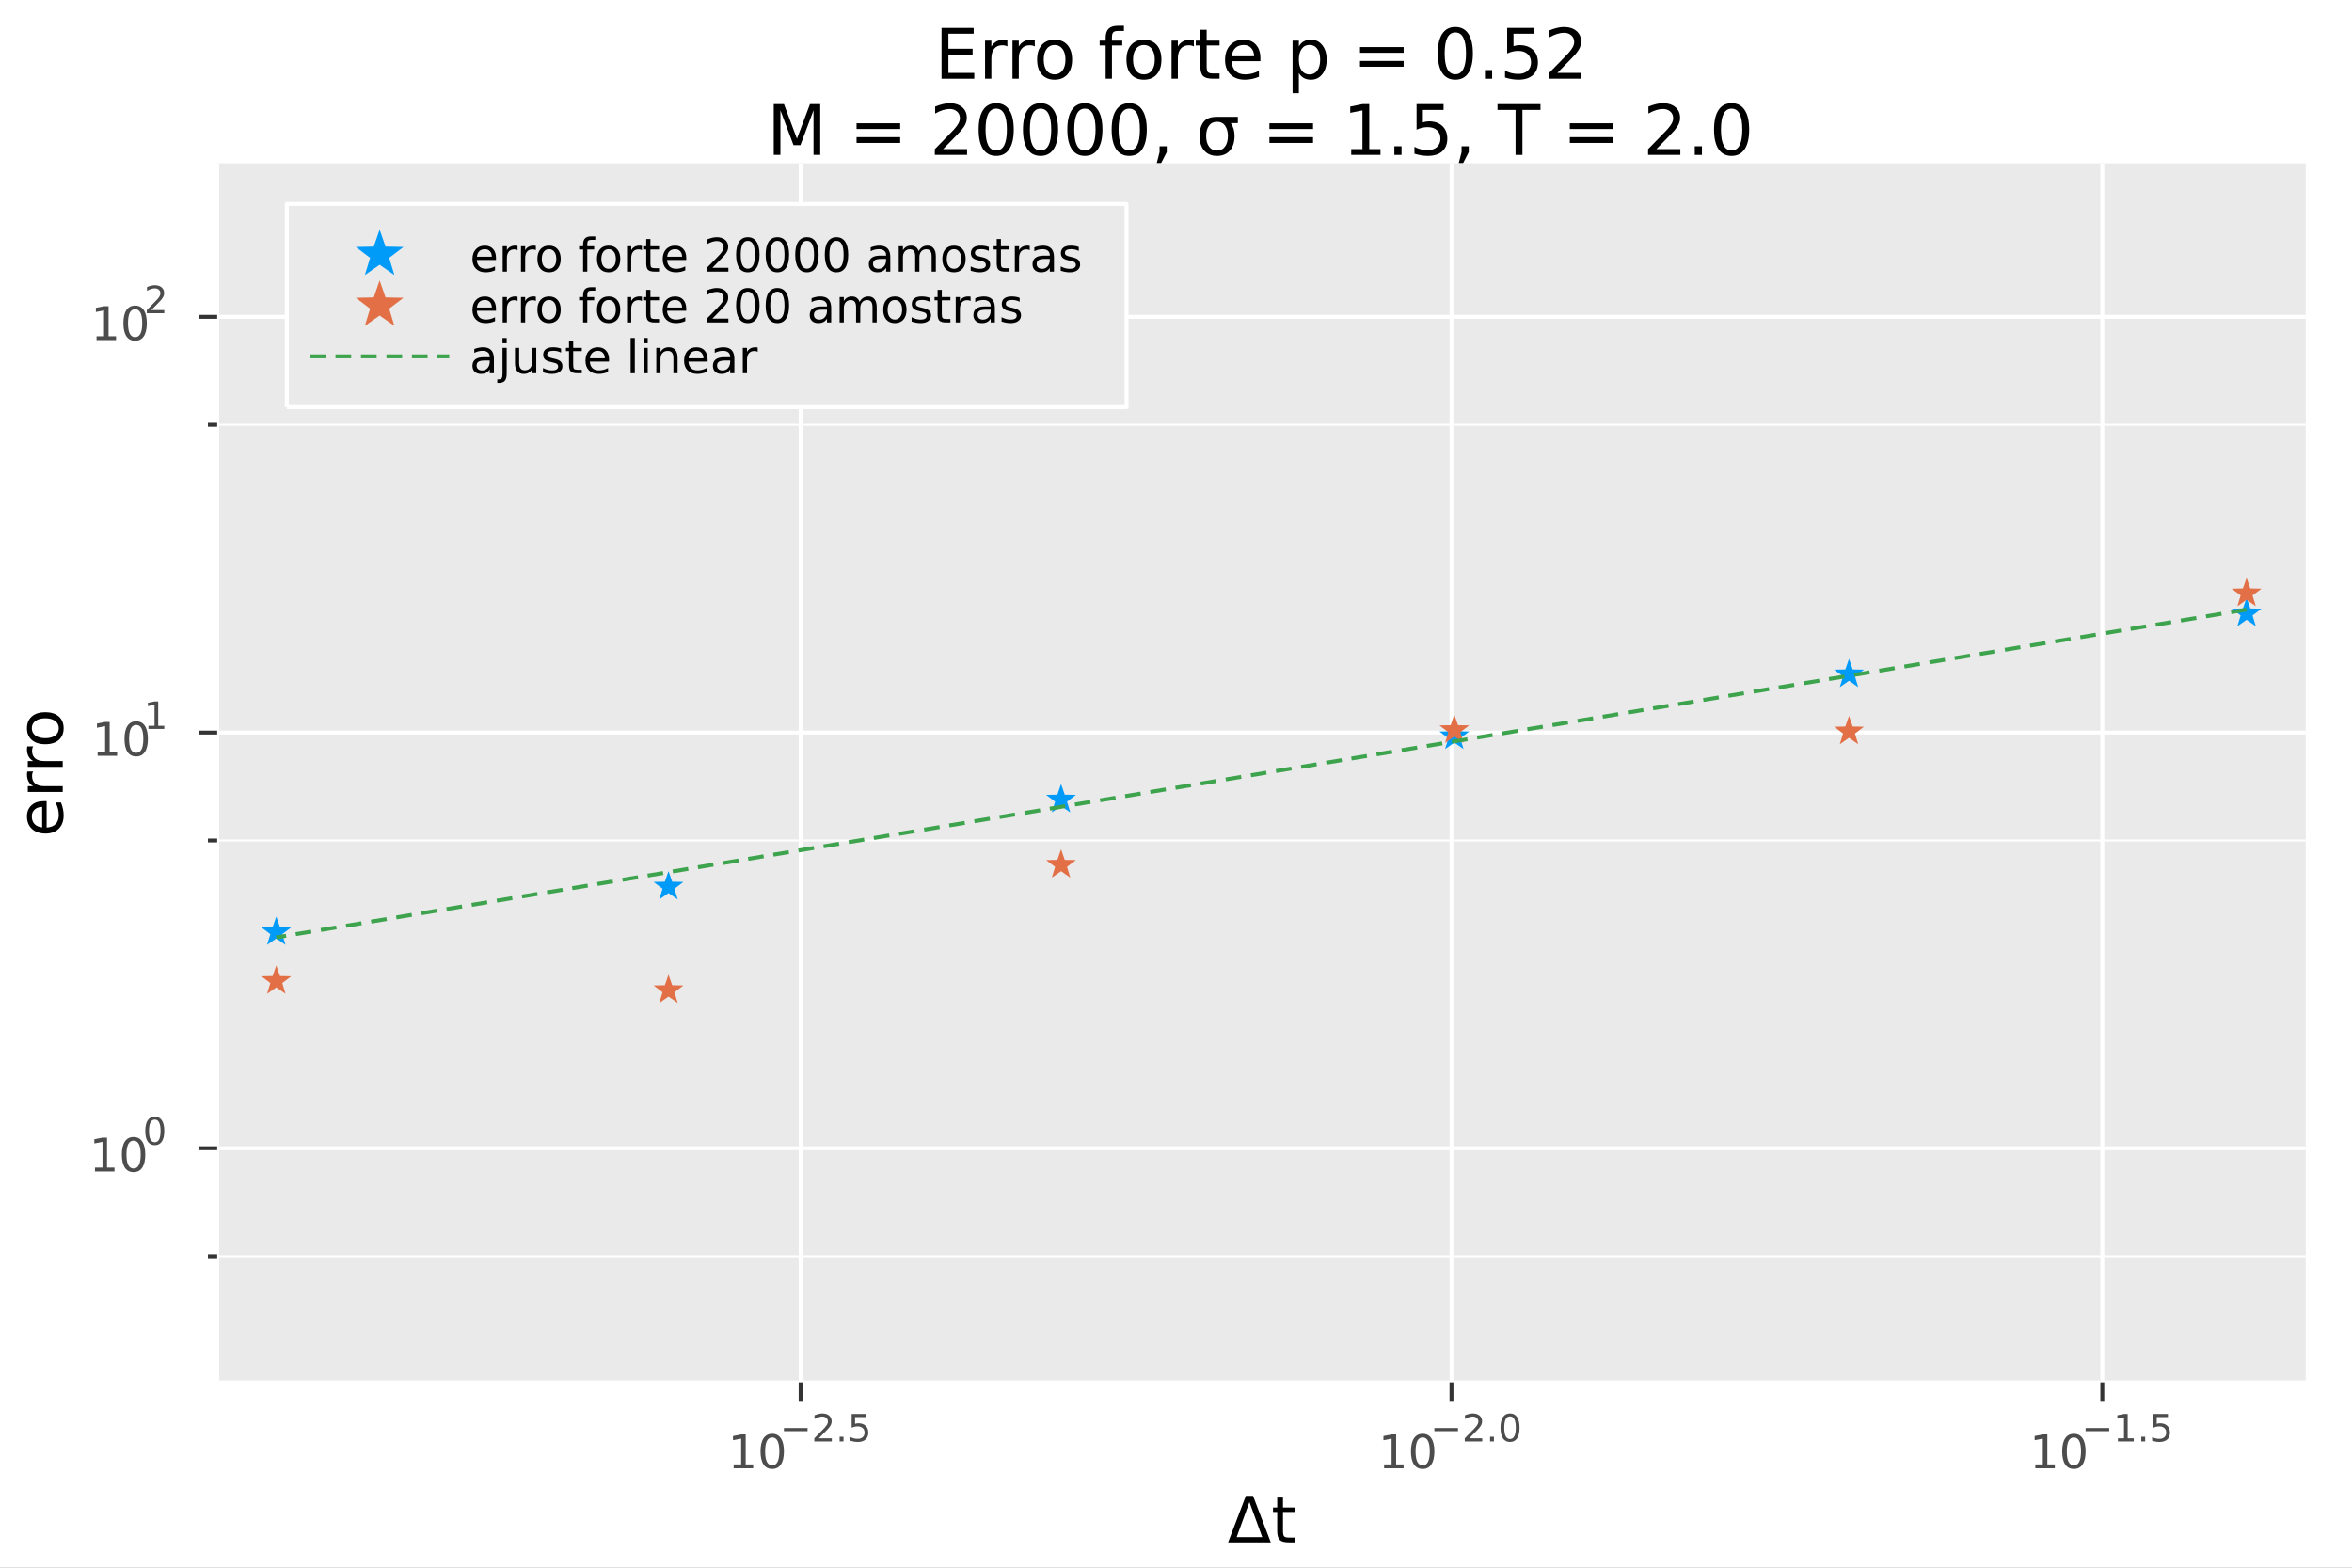 <?xml version="1.0" encoding="utf-8"?>
<svg xmlns="http://www.w3.org/2000/svg" xmlns:xlink="http://www.w3.org/1999/xlink" width="600" height="400" viewBox="0 0 2400 1600">
<rect x="0" y="0" width="2400" height="1600" fill="#808080" stroke="none"/>
<defs>
  <clipPath id="clip790">
    <rect x="0" y="0" width="2400" height="1600"/>
  </clipPath>
</defs>
<path clip-path="url(#clip790)" d="
M0 1600 L2400 1600 L2400 0 L0 0  Z
  " fill="#ffffff" fill-rule="evenodd" fill-opacity="1"/>
<defs>
  <clipPath id="clip791">
    <rect x="480" y="0" width="1681" height="1600"/>
  </clipPath>
</defs>
<path clip-path="url(#clip790)" d="
M221.637 1410.9 L2352.76 1410.9 L2352.76 166.672 L221.637 166.672  Z
  " fill="#eaeaea" fill-rule="evenodd" fill-opacity="1"/>
<defs>
  <clipPath id="clip792">
    <rect x="221" y="166" width="2132" height="1245"/>
  </clipPath>
</defs>
<polyline clip-path="url(#clip792)" style="stroke:#ffffff; stroke-linecap:butt; stroke-linejoin:round; stroke-width:4; stroke-opacity:1; fill:none" points="
  816.99,1410.9 816.99,166.672 
  "/>
<polyline clip-path="url(#clip792)" style="stroke:#ffffff; stroke-linecap:butt; stroke-linejoin:round; stroke-width:4; stroke-opacity:1; fill:none" points="
  1481.11,1410.9 1481.11,166.672 
  "/>
<polyline clip-path="url(#clip792)" style="stroke:#ffffff; stroke-linecap:butt; stroke-linejoin:round; stroke-width:4; stroke-opacity:1; fill:none" points="
  2145.23,1410.9 2145.23,166.672 
  "/>
<polyline clip-path="url(#clip790)" style="stroke:#ffffff; stroke-linecap:butt; stroke-linejoin:round; stroke-width:4; stroke-opacity:1; fill:none" points="
  221.637,1410.9 2352.76,1410.9 
  "/>
<polyline clip-path="url(#clip790)" style="stroke:#333333; stroke-linecap:butt; stroke-linejoin:round; stroke-width:4; stroke-opacity:1; fill:none" points="
  816.99,1410.9 816.99,1429.79 
  "/>
<polyline clip-path="url(#clip790)" style="stroke:#333333; stroke-linecap:butt; stroke-linejoin:round; stroke-width:4; stroke-opacity:1; fill:none" points="
  1481.11,1410.9 1481.11,1429.79 
  "/>
<polyline clip-path="url(#clip790)" style="stroke:#333333; stroke-linecap:butt; stroke-linejoin:round; stroke-width:4; stroke-opacity:1; fill:none" points="
  2145.23,1410.9 2145.23,1429.79 
  "/>
<path clip-path="url(#clip790)" d="M748.636 1494.62 L756.275 1494.62 L756.275 1468.26 L747.965 1469.92 L747.965 1465.66 L756.229 1464 L760.905 1464 L760.905 1494.62 L768.544 1494.62 L768.544 1498.56 L748.636 1498.56 L748.636 1494.62 Z" fill="#4c4c4c" fill-rule="evenodd" fill-opacity="1" /><path clip-path="url(#clip790)" d="M787.988 1467.08 Q784.377 1467.08 782.548 1470.64 Q780.743 1474.18 780.743 1481.31 Q780.743 1488.42 782.548 1491.98 Q784.377 1495.52 787.988 1495.52 Q791.622 1495.52 793.428 1491.98 Q795.256 1488.42 795.256 1481.31 Q795.256 1474.18 793.428 1470.64 Q791.622 1467.08 787.988 1467.08 M787.988 1463.37 Q793.798 1463.37 796.854 1467.98 Q799.932 1472.56 799.932 1481.31 Q799.932 1490.04 796.854 1494.64 Q793.798 1499.23 787.988 1499.23 Q782.178 1499.23 779.099 1494.64 Q776.044 1490.04 776.044 1481.31 Q776.044 1472.56 779.099 1467.98 Q782.178 1463.37 787.988 1463.37 Z" fill="#4c4c4c" fill-rule="evenodd" fill-opacity="1" /><path clip-path="url(#clip790)" d="M799.932 1457.47 L824.044 1457.47 L824.044 1460.67 L799.932 1460.67 L799.932 1457.47 Z" fill="#4c4c4c" fill-rule="evenodd" fill-opacity="1" /><path clip-path="url(#clip790)" d="M835.517 1467.95 L848.776 1467.95 L848.776 1471.15 L830.946 1471.15 L830.946 1467.95 Q833.109 1465.71 836.833 1461.95 Q840.576 1458.17 841.535 1457.08 Q843.359 1455.03 844.074 1453.62 Q844.808 1452.19 844.808 1450.82 Q844.808 1448.58 843.228 1447.17 Q841.667 1445.76 839.147 1445.76 Q837.36 1445.76 835.366 1446.38 Q833.391 1447 831.134 1448.26 L831.134 1444.42 Q833.429 1443.5 835.423 1443.03 Q837.416 1442.56 839.071 1442.56 Q843.435 1442.56 846.03 1444.74 Q848.626 1446.92 848.626 1450.57 Q848.626 1452.3 847.967 1453.86 Q847.328 1455.4 845.616 1457.51 Q845.146 1458.06 842.626 1460.67 Q840.106 1463.27 835.517 1467.95 Z" fill="#4c4c4c" fill-rule="evenodd" fill-opacity="1" /><path clip-path="url(#clip790)" d="M856.751 1466.37 L860.719 1466.37 L860.719 1471.15 L856.751 1471.15 L856.751 1466.37 Z" fill="#4c4c4c" fill-rule="evenodd" fill-opacity="1" /><path clip-path="url(#clip790)" d="M869.032 1443.07 L883.947 1443.07 L883.947 1446.26 L872.512 1446.26 L872.512 1453.15 Q873.339 1452.87 874.167 1452.73 Q874.994 1452.58 875.822 1452.58 Q880.524 1452.58 883.27 1455.16 Q886.015 1457.74 886.015 1462.14 Q886.015 1466.67 883.194 1469.19 Q880.373 1471.69 875.239 1471.69 Q873.471 1471.69 871.628 1471.39 Q869.803 1471.09 867.847 1470.49 L867.847 1466.67 Q869.54 1467.59 871.345 1468.04 Q873.151 1468.49 875.163 1468.49 Q878.417 1468.49 880.317 1466.78 Q882.216 1465.07 882.216 1462.14 Q882.216 1459.2 880.317 1457.49 Q878.417 1455.78 875.163 1455.78 Q873.64 1455.78 872.117 1456.12 Q870.612 1456.46 869.032 1457.17 L869.032 1443.07 Z" fill="#4c4c4c" fill-rule="evenodd" fill-opacity="1" /><path clip-path="url(#clip790)" d="M1412.35 1494.62 L1419.99 1494.62 L1419.99 1468.26 L1411.68 1469.92 L1411.68 1465.66 L1419.94 1464 L1424.62 1464 L1424.62 1494.62 L1432.26 1494.62 L1432.26 1498.56 L1412.35 1498.56 L1412.35 1494.62 Z" fill="#4c4c4c" fill-rule="evenodd" fill-opacity="1" /><path clip-path="url(#clip790)" d="M1451.7 1467.08 Q1448.09 1467.08 1446.26 1470.64 Q1444.46 1474.18 1444.46 1481.31 Q1444.46 1488.42 1446.26 1491.98 Q1448.09 1495.52 1451.7 1495.52 Q1455.34 1495.52 1457.14 1491.98 Q1458.97 1488.42 1458.97 1481.31 Q1458.97 1474.18 1457.14 1470.64 Q1455.34 1467.08 1451.7 1467.08 M1451.7 1463.37 Q1457.51 1463.37 1460.57 1467.98 Q1463.65 1472.56 1463.65 1481.31 Q1463.65 1490.04 1460.57 1494.64 Q1457.51 1499.23 1451.7 1499.23 Q1445.89 1499.23 1442.81 1494.64 Q1439.76 1490.04 1439.76 1481.31 Q1439.76 1472.56 1442.81 1467.98 Q1445.89 1463.37 1451.7 1463.37 Z" fill="#4c4c4c" fill-rule="evenodd" fill-opacity="1" /><path clip-path="url(#clip790)" d="M1463.65 1457.47 L1487.76 1457.47 L1487.76 1460.67 L1463.65 1460.67 L1463.65 1457.47 Z" fill="#4c4c4c" fill-rule="evenodd" fill-opacity="1" /><path clip-path="url(#clip790)" d="M1499.23 1467.95 L1512.49 1467.95 L1512.49 1471.15 L1494.66 1471.15 L1494.66 1467.95 Q1496.82 1465.71 1500.55 1461.95 Q1504.29 1458.17 1505.25 1457.08 Q1507.07 1455.03 1507.79 1453.62 Q1508.52 1452.19 1508.52 1450.82 Q1508.52 1448.58 1506.94 1447.17 Q1505.38 1445.76 1502.86 1445.76 Q1501.07 1445.76 1499.08 1446.38 Q1497.11 1447 1494.85 1448.26 L1494.85 1444.42 Q1497.14 1443.5 1499.14 1443.03 Q1501.13 1442.56 1502.79 1442.56 Q1507.15 1442.56 1509.74 1444.74 Q1512.34 1446.92 1512.34 1450.57 Q1512.34 1452.3 1511.68 1453.86 Q1511.04 1455.4 1509.33 1457.51 Q1508.86 1458.06 1506.34 1460.67 Q1503.82 1463.27 1499.23 1467.95 Z" fill="#4c4c4c" fill-rule="evenodd" fill-opacity="1" /><path clip-path="url(#clip790)" d="M1520.46 1466.37 L1524.43 1466.37 L1524.43 1471.15 L1520.46 1471.15 L1520.46 1466.37 Z" fill="#4c4c4c" fill-rule="evenodd" fill-opacity="1" /><path clip-path="url(#clip790)" d="M1540.83 1445.57 Q1537.9 1445.57 1536.41 1448.46 Q1534.95 1451.34 1534.95 1457.13 Q1534.95 1462.91 1536.41 1465.8 Q1537.9 1468.68 1540.83 1468.68 Q1543.79 1468.68 1545.25 1465.8 Q1546.74 1462.91 1546.74 1457.13 Q1546.74 1451.34 1545.25 1448.46 Q1543.79 1445.57 1540.83 1445.57 M1540.83 1442.56 Q1545.55 1442.56 1548.04 1446.3 Q1550.54 1450.03 1550.54 1457.13 Q1550.54 1464.22 1548.04 1467.97 Q1545.55 1471.69 1540.83 1471.69 Q1536.11 1471.69 1533.61 1467.97 Q1531.13 1464.22 1531.13 1457.13 Q1531.13 1450.03 1533.61 1446.3 Q1536.11 1442.56 1540.83 1442.56 Z" fill="#4c4c4c" fill-rule="evenodd" fill-opacity="1" /><path clip-path="url(#clip790)" d="M2076.87 1494.62 L2084.51 1494.62 L2084.51 1468.26 L2076.2 1469.92 L2076.2 1465.66 L2084.47 1464 L2089.14 1464 L2089.14 1494.62 L2096.78 1494.62 L2096.78 1498.56 L2076.87 1498.56 L2076.87 1494.62 Z" fill="#4c4c4c" fill-rule="evenodd" fill-opacity="1" /><path clip-path="url(#clip790)" d="M2116.23 1467.08 Q2112.61 1467.08 2110.79 1470.64 Q2108.98 1474.18 2108.98 1481.31 Q2108.98 1488.42 2110.79 1491.98 Q2112.61 1495.52 2116.23 1495.52 Q2119.86 1495.52 2121.66 1491.98 Q2123.49 1488.42 2123.49 1481.31 Q2123.49 1474.18 2121.66 1470.64 Q2119.86 1467.08 2116.23 1467.08 M2116.23 1463.37 Q2122.04 1463.37 2125.09 1467.98 Q2128.17 1472.56 2128.17 1481.31 Q2128.17 1490.04 2125.09 1494.64 Q2122.04 1499.23 2116.23 1499.23 Q2110.42 1499.23 2107.34 1494.64 Q2104.28 1490.04 2104.28 1481.31 Q2104.28 1472.56 2107.34 1467.98 Q2110.42 1463.37 2116.23 1463.37 Z" fill="#4c4c4c" fill-rule="evenodd" fill-opacity="1" /><path clip-path="url(#clip790)" d="M2128.17 1457.47 L2152.28 1457.47 L2152.28 1460.67 L2128.17 1460.67 L2128.17 1457.47 Z" fill="#4c4c4c" fill-rule="evenodd" fill-opacity="1" /><path clip-path="url(#clip790)" d="M2161.14 1467.95 L2167.35 1467.95 L2167.35 1446.53 L2160.59 1447.88 L2160.59 1444.42 L2167.31 1443.07 L2171.11 1443.07 L2171.11 1467.95 L2177.31 1467.95 L2177.31 1471.15 L2161.14 1471.15 L2161.14 1467.95 Z" fill="#4c4c4c" fill-rule="evenodd" fill-opacity="1" /><path clip-path="url(#clip790)" d="M2184.99 1466.37 L2188.96 1466.37 L2188.96 1471.15 L2184.99 1471.15 L2184.99 1466.37 Z" fill="#4c4c4c" fill-rule="evenodd" fill-opacity="1" /><path clip-path="url(#clip790)" d="M2197.27 1443.07 L2212.18 1443.07 L2212.18 1446.26 L2200.75 1446.26 L2200.75 1453.15 Q2201.58 1452.87 2202.4 1452.73 Q2203.23 1452.58 2204.06 1452.58 Q2208.76 1452.58 2211.51 1455.16 Q2214.25 1457.74 2214.25 1462.14 Q2214.25 1466.67 2211.43 1469.19 Q2208.61 1471.69 2203.48 1471.69 Q2201.71 1471.69 2199.86 1471.39 Q2198.04 1471.09 2196.08 1470.49 L2196.08 1466.67 Q2197.78 1467.59 2199.58 1468.04 Q2201.39 1468.49 2203.4 1468.49 Q2206.65 1468.49 2208.55 1466.78 Q2210.45 1465.07 2210.45 1462.14 Q2210.45 1459.2 2208.55 1457.49 Q2206.65 1455.78 2203.4 1455.78 Q2201.88 1455.78 2200.35 1456.12 Q2198.85 1456.46 2197.27 1457.17 L2197.27 1443.07 Z" fill="#4c4c4c" fill-rule="evenodd" fill-opacity="1" /><path clip-path="url(#clip790)" d="M1274.93 1533 L1261.88 1568.84 L1288.01 1568.84 L1274.93 1533 M1253.16 1574.19 L1271.3 1526.67 L1278.59 1526.67 L1296.7 1574.19 L1253.16 1574.19 Z" fill="#000000" fill-rule="evenodd" fill-opacity="1" /><path clip-path="url(#clip790)" d="M1309.17 1528.42 L1309.17 1538.54 L1321.24 1538.54 L1321.24 1543.09 L1309.17 1543.09 L1309.17 1562.44 Q1309.17 1566.8 1310.35 1568.04 Q1311.56 1569.28 1315.22 1569.28 L1321.24 1569.28 L1321.24 1574.19 L1315.22 1574.19 Q1308.44 1574.19 1305.86 1571.67 Q1303.29 1569.12 1303.29 1562.44 L1303.29 1543.09 L1298.99 1543.09 L1298.99 1538.54 L1303.29 1538.54 L1303.29 1528.42 L1309.17 1528.42 Z" fill="#000000" fill-rule="evenodd" fill-opacity="1" /><polyline clip-path="url(#clip792)" style="stroke:#ffffff; stroke-linecap:butt; stroke-linejoin:round; stroke-width:4; stroke-opacity:1; fill:none" points="
  221.637,1171.92 2352.76,1171.92 
  "/>
<polyline clip-path="url(#clip792)" style="stroke:#ffffff; stroke-linecap:butt; stroke-linejoin:round; stroke-width:4; stroke-opacity:1; fill:none" points="
  221.637,747.638 2352.76,747.638 
  "/>
<polyline clip-path="url(#clip792)" style="stroke:#ffffff; stroke-linecap:butt; stroke-linejoin:round; stroke-width:4; stroke-opacity:1; fill:none" points="
  221.637,323.357 2352.76,323.357 
  "/>
<polyline clip-path="url(#clip792)" style="stroke:#ffffff; stroke-linecap:butt; stroke-linejoin:round; stroke-width:2; stroke-opacity:1; fill:none" points="
  221.637,1282.08 2352.76,1282.08 
  "/>
<polyline clip-path="url(#clip792)" style="stroke:#ffffff; stroke-linecap:butt; stroke-linejoin:round; stroke-width:2; stroke-opacity:1; fill:none" points="
  221.637,857.797 2352.76,857.797 
  "/>
<polyline clip-path="url(#clip792)" style="stroke:#ffffff; stroke-linecap:butt; stroke-linejoin:round; stroke-width:2; stroke-opacity:1; fill:none" points="
  221.637,433.516 2352.76,433.516 
  "/>
<polyline clip-path="url(#clip790)" style="stroke:#ffffff; stroke-linecap:butt; stroke-linejoin:round; stroke-width:4; stroke-opacity:1; fill:none" points="
  221.637,1410.9 221.637,166.672 
  "/>
<polyline clip-path="url(#clip790)" style="stroke:#333333; stroke-linecap:butt; stroke-linejoin:round; stroke-width:4; stroke-opacity:1; fill:none" points="
  221.637,1171.92 202.739,1171.92 
  "/>
<polyline clip-path="url(#clip790)" style="stroke:#333333; stroke-linecap:butt; stroke-linejoin:round; stroke-width:4; stroke-opacity:1; fill:none" points="
  221.637,747.638 202.739,747.638 
  "/>
<polyline clip-path="url(#clip790)" style="stroke:#333333; stroke-linecap:butt; stroke-linejoin:round; stroke-width:4; stroke-opacity:1; fill:none" points="
  221.637,323.357 202.739,323.357 
  "/>
<polyline clip-path="url(#clip790)" style="stroke:#333333; stroke-linecap:butt; stroke-linejoin:round; stroke-width:4; stroke-opacity:1; fill:none" points="
  221.637,1282.08 212.188,1282.08 
  "/>
<polyline clip-path="url(#clip790)" style="stroke:#333333; stroke-linecap:butt; stroke-linejoin:round; stroke-width:4; stroke-opacity:1; fill:none" points="
  221.637,857.797 212.188,857.797 
  "/>
<polyline clip-path="url(#clip790)" style="stroke:#333333; stroke-linecap:butt; stroke-linejoin:round; stroke-width:4; stroke-opacity:1; fill:none" points="
  221.637,433.516 212.188,433.516 
  "/>
<path clip-path="url(#clip790)" d="M96.931 1191.71 L104.57 1191.71 L104.57 1165.35 L96.26 1167.01 L96.26 1162.75 L104.524 1161.09 L109.2 1161.09 L109.2 1191.71 L116.839 1191.71 L116.839 1195.65 L96.931 1195.65 L96.931 1191.71 Z" fill="#4c4c4c" fill-rule="evenodd" fill-opacity="1" /><path clip-path="url(#clip790)" d="M136.283 1164.17 Q132.672 1164.17 130.843 1167.73 Q129.038 1171.27 129.038 1178.4 Q129.038 1185.51 130.843 1189.07 Q132.672 1192.61 136.283 1192.61 Q139.917 1192.61 141.723 1189.07 Q143.552 1185.51 143.552 1178.4 Q143.552 1171.27 141.723 1167.73 Q139.917 1164.17 136.283 1164.17 M136.283 1160.46 Q142.093 1160.46 145.149 1165.07 Q148.227 1169.65 148.227 1178.4 Q148.227 1187.13 145.149 1191.73 Q142.093 1196.32 136.283 1196.32 Q130.473 1196.32 127.394 1191.73 Q124.339 1187.13 124.339 1178.4 Q124.339 1169.65 127.394 1165.07 Q130.473 1160.46 136.283 1160.46 Z" fill="#4c4c4c" fill-rule="evenodd" fill-opacity="1" /><path clip-path="url(#clip790)" d="M157.932 1142.66 Q154.998 1142.66 153.512 1145.55 Q152.045 1148.43 152.045 1154.22 Q152.045 1160 153.512 1162.89 Q154.998 1165.77 157.932 1165.77 Q160.885 1165.77 162.352 1162.89 Q163.838 1160 163.838 1154.22 Q163.838 1148.43 162.352 1145.55 Q160.885 1142.66 157.932 1142.66 M157.932 1139.65 Q162.653 1139.65 165.136 1143.39 Q167.637 1147.12 167.637 1154.22 Q167.637 1161.32 165.136 1165.06 Q162.653 1168.78 157.932 1168.78 Q153.212 1168.78 150.71 1165.06 Q148.227 1161.32 148.227 1154.22 Q148.227 1147.12 150.71 1143.39 Q153.212 1139.65 157.932 1139.65 Z" fill="#4c4c4c" fill-rule="evenodd" fill-opacity="1" /><path clip-path="url(#clip790)" d="M99.621 767.43 L107.26 767.43 L107.26 741.065 L98.95 742.731 L98.95 738.472 L107.214 736.806 L111.889 736.806 L111.889 767.43 L119.528 767.43 L119.528 771.366 L99.621 771.366 L99.621 767.43 Z" fill="#4c4c4c" fill-rule="evenodd" fill-opacity="1" /><path clip-path="url(#clip790)" d="M138.973 739.884 Q135.362 739.884 133.533 743.449 Q131.727 746.991 131.727 754.12 Q131.727 761.227 133.533 764.791 Q135.362 768.333 138.973 768.333 Q142.607 768.333 144.412 764.791 Q146.241 761.227 146.241 754.12 Q146.241 746.991 144.412 743.449 Q142.607 739.884 138.973 739.884 M138.973 736.181 Q144.783 736.181 147.838 740.787 Q150.917 745.37 150.917 754.12 Q150.917 762.847 147.838 767.454 Q144.783 772.037 138.973 772.037 Q133.162 772.037 130.084 767.454 Q127.028 762.847 127.028 754.12 Q127.028 745.37 130.084 740.787 Q133.162 736.181 138.973 736.181 Z" fill="#4c4c4c" fill-rule="evenodd" fill-opacity="1" /><path clip-path="url(#clip790)" d="M151.462 740.758 L157.669 740.758 L157.669 719.336 L150.917 720.69 L150.917 717.229 L157.631 715.875 L161.431 715.875 L161.431 740.758 L167.637 740.758 L167.637 743.955 L151.462 743.955 L151.462 740.758 Z" fill="#4c4c4c" fill-rule="evenodd" fill-opacity="1" /><path clip-path="url(#clip790)" d="M98.511 343.149 L106.15 343.149 L106.15 316.784 L97.84 318.45 L97.84 314.191 L106.104 312.524 L110.78 312.524 L110.78 343.149 L118.419 343.149 L118.419 347.084 L98.511 347.084 L98.511 343.149 Z" fill="#4c4c4c" fill-rule="evenodd" fill-opacity="1" /><path clip-path="url(#clip790)" d="M137.863 315.603 Q134.252 315.603 132.423 319.168 Q130.618 322.71 130.618 329.839 Q130.618 336.946 132.423 340.51 Q134.252 344.052 137.863 344.052 Q141.497 344.052 143.303 340.51 Q145.131 336.946 145.131 329.839 Q145.131 322.71 143.303 319.168 Q141.497 315.603 137.863 315.603 M137.863 311.899 Q143.673 311.899 146.729 316.506 Q149.807 321.089 149.807 329.839 Q149.807 338.566 146.729 343.172 Q143.673 347.756 137.863 347.756 Q132.053 347.756 128.974 343.172 Q125.919 338.566 125.919 329.839 Q125.919 321.089 128.974 316.506 Q132.053 311.899 137.863 311.899 Z" fill="#4c4c4c" fill-rule="evenodd" fill-opacity="1" /><path clip-path="url(#clip790)" d="M154.378 316.477 L167.637 316.477 L167.637 319.674 L149.807 319.674 L149.807 316.477 Q151.97 314.239 155.694 310.477 Q159.437 306.697 160.396 305.606 Q162.22 303.556 162.935 302.145 Q163.669 300.716 163.669 299.343 Q163.669 297.105 162.089 295.694 Q160.528 294.284 158.008 294.284 Q156.221 294.284 154.227 294.904 Q152.252 295.525 149.995 296.785 L149.995 292.948 Q152.29 292.027 154.284 291.556 Q156.277 291.086 157.932 291.086 Q162.296 291.086 164.891 293.268 Q167.487 295.45 167.487 299.098 Q167.487 300.829 166.828 302.39 Q166.189 303.932 164.477 306.038 Q164.007 306.584 161.487 309.198 Q158.967 311.794 154.378 316.477 Z" fill="#4c4c4c" fill-rule="evenodd" fill-opacity="1" /><path clip-path="url(#clip790)" d="M44.716 817.669 L47.581 817.669 L47.581 844.596 Q53.628 844.214 56.811 840.967 Q59.962 837.689 59.962 831.864 Q59.962 828.49 59.134 825.339 Q58.307 822.157 56.652 819.037 L62.19 819.037 Q63.527 822.188 64.227 825.499 Q64.927 828.809 64.927 832.214 Q64.927 840.744 59.962 845.742 Q54.997 850.707 46.53 850.707 Q37.777 850.707 32.653 845.996 Q27.497 841.254 27.497 833.233 Q27.497 826.04 32.144 821.87 Q36.759 817.669 44.716 817.669 M42.997 823.525 Q38.191 823.589 35.327 826.231 Q32.462 828.841 32.462 833.169 Q32.462 838.071 35.231 841.031 Q38 843.959 43.029 844.405 L42.997 823.525 Z" fill="#000000" fill-rule="evenodd" fill-opacity="1" /><path clip-path="url(#clip790)" d="M33.831 787.4 Q33.258 788.387 33.003 789.564 Q32.717 790.71 32.717 792.11 Q32.717 797.076 35.963 799.749 Q39.178 802.391 45.225 802.391 L64.004 802.391 L64.004 808.279 L28.356 808.279 L28.356 802.391 L33.894 802.391 Q30.648 800.545 29.088 797.585 Q27.497 794.625 27.497 790.392 Q27.497 789.787 27.592 789.055 Q27.656 788.323 27.815 787.432 L33.831 787.4 Z" fill="#000000" fill-rule="evenodd" fill-opacity="1" /><path clip-path="url(#clip790)" d="M33.831 761.746 Q33.258 762.733 33.003 763.91 Q32.717 765.056 32.717 766.457 Q32.717 771.422 35.963 774.096 Q39.178 776.737 45.225 776.737 L64.004 776.737 L64.004 782.626 L28.356 782.626 L28.356 776.737 L33.894 776.737 Q30.648 774.891 29.088 771.931 Q27.497 768.971 27.497 764.738 Q27.497 764.133 27.592 763.401 Q27.656 762.669 27.815 761.778 L33.831 761.746 Z" fill="#000000" fill-rule="evenodd" fill-opacity="1" /><path clip-path="url(#clip790)" d="M32.462 743.222 Q32.462 747.932 36.154 750.67 Q39.815 753.407 46.212 753.407 Q52.609 753.407 56.302 750.702 Q59.962 747.964 59.962 743.222 Q59.962 738.543 56.27 735.806 Q52.578 733.069 46.212 733.069 Q39.878 733.069 36.186 735.806 Q32.462 738.543 32.462 743.222 M27.497 743.222 Q27.497 735.583 32.462 731.222 Q37.427 726.862 46.212 726.862 Q54.965 726.862 59.962 731.222 Q64.927 735.583 64.927 743.222 Q64.927 750.893 59.962 755.253 Q54.965 759.582 46.212 759.582 Q37.427 759.582 32.462 755.253 Q27.497 750.893 27.497 743.222 Z" fill="#000000" fill-rule="evenodd" fill-opacity="1" /><path clip-path="url(#clip790)" d="M960.757 28.512 L993.535 28.512 L993.535 34.415 L967.771 34.415 L967.771 49.762 L992.458 49.762 L992.458 55.665 L967.771 55.665 L967.771 74.449 L994.16 74.449 L994.16 80.352 L960.757 80.352 L960.757 28.512 Z" fill="#000000" fill-rule="evenodd" fill-opacity="1" /><path clip-path="url(#clip790)" d="M1027.94 47.435 Q1026.87 46.81 1025.58 46.533 Q1024.33 46.22 1022.81 46.22 Q1017.39 46.22 1014.47 49.762 Q1011.59 53.269 1011.59 59.866 L1011.59 80.352 L1005.17 80.352 L1005.17 41.463 L1011.59 41.463 L1011.59 47.505 Q1013.6 43.963 1016.83 42.262 Q1020.06 40.526 1024.68 40.526 Q1025.34 40.526 1026.14 40.63 Q1026.94 40.699 1027.91 40.873 L1027.94 47.435 Z" fill="#000000" fill-rule="evenodd" fill-opacity="1" /><path clip-path="url(#clip790)" d="M1055.93 47.435 Q1054.85 46.81 1053.57 46.533 Q1052.32 46.22 1050.79 46.22 Q1045.37 46.22 1042.46 49.762 Q1039.58 53.269 1039.58 59.866 L1039.58 80.352 L1033.15 80.352 L1033.15 41.463 L1039.58 41.463 L1039.58 47.505 Q1041.59 43.963 1044.82 42.262 Q1048.05 40.526 1052.67 40.526 Q1053.33 40.526 1054.12 40.63 Q1054.92 40.699 1055.9 40.873 L1055.93 47.435 Z" fill="#000000" fill-rule="evenodd" fill-opacity="1" /><path clip-path="url(#clip790)" d="M1076.14 45.943 Q1071 45.943 1068.01 49.97 Q1065.03 53.963 1065.03 60.942 Q1065.03 67.921 1067.98 71.949 Q1070.97 75.942 1076.14 75.942 Q1081.24 75.942 1084.23 71.915 Q1087.21 67.887 1087.21 60.942 Q1087.21 54.033 1084.23 50.005 Q1081.24 45.943 1076.14 45.943 M1076.14 40.526 Q1084.47 40.526 1089.23 45.943 Q1093.99 51.359 1093.99 60.942 Q1093.99 70.491 1089.23 75.942 Q1084.47 81.359 1076.14 81.359 Q1067.77 81.359 1063.01 75.942 Q1058.29 70.491 1058.29 60.942 Q1058.29 51.359 1063.01 45.943 Q1067.77 40.526 1076.14 40.526 Z" fill="#000000" fill-rule="evenodd" fill-opacity="1" /><path clip-path="url(#clip790)" d="M1146.87 26.325 L1146.87 31.637 L1140.76 31.637 Q1137.32 31.637 1135.96 33.026 Q1134.65 34.415 1134.65 38.026 L1134.65 41.463 L1145.17 41.463 L1145.17 46.429 L1134.65 46.429 L1134.65 80.352 L1128.22 80.352 L1128.22 46.429 L1122.11 46.429 L1122.11 41.463 L1128.22 41.463 L1128.22 38.755 Q1128.22 32.262 1131.24 29.311 Q1134.26 26.325 1140.83 26.325 L1146.87 26.325 Z" fill="#000000" fill-rule="evenodd" fill-opacity="1" /><path clip-path="url(#clip790)" d="M1167.28 45.943 Q1162.15 45.943 1159.16 49.97 Q1156.17 53.963 1156.17 60.942 Q1156.17 67.921 1159.12 71.949 Q1162.11 75.942 1167.28 75.942 Q1172.39 75.942 1175.37 71.915 Q1178.36 67.887 1178.36 60.942 Q1178.36 54.033 1175.37 50.005 Q1172.39 45.943 1167.28 45.943 M1167.28 40.526 Q1175.62 40.526 1180.37 45.943 Q1185.13 51.359 1185.13 60.942 Q1185.13 70.491 1180.37 75.942 Q1175.62 81.359 1167.28 81.359 Q1158.92 81.359 1154.16 75.942 Q1149.44 70.491 1149.44 60.942 Q1149.44 51.359 1154.16 45.943 Q1158.92 40.526 1167.28 40.526 Z" fill="#000000" fill-rule="evenodd" fill-opacity="1" /><path clip-path="url(#clip790)" d="M1218.26 47.435 Q1217.18 46.81 1215.89 46.533 Q1214.64 46.22 1213.12 46.22 Q1207.7 46.22 1204.78 49.762 Q1201.9 53.269 1201.9 59.866 L1201.9 80.352 L1195.48 80.352 L1195.48 41.463 L1201.9 41.463 L1201.9 47.505 Q1203.92 43.963 1207.14 42.262 Q1210.37 40.526 1214.99 40.526 Q1215.65 40.526 1216.45 40.63 Q1217.25 40.699 1218.22 40.873 L1218.26 47.435 Z" fill="#000000" fill-rule="evenodd" fill-opacity="1" /><path clip-path="url(#clip790)" d="M1231.28 30.422 L1231.28 41.463 L1244.44 41.463 L1244.44 46.429 L1231.28 46.429 L1231.28 67.54 Q1231.28 72.296 1232.56 73.651 Q1233.88 75.005 1237.87 75.005 L1244.44 75.005 L1244.44 80.352 L1237.87 80.352 Q1230.48 80.352 1227.67 77.609 Q1224.85 74.831 1224.85 67.54 L1224.85 46.429 L1220.17 46.429 L1220.17 41.463 L1224.85 41.463 L1224.85 30.422 L1231.28 30.422 Z" fill="#000000" fill-rule="evenodd" fill-opacity="1" /><path clip-path="url(#clip790)" d="M1286.1 59.31 L1286.1 62.435 L1256.73 62.435 Q1257.14 69.033 1260.69 72.505 Q1264.26 75.942 1270.62 75.942 Q1274.3 75.942 1277.73 75.04 Q1281.21 74.137 1284.61 72.331 L1284.61 78.373 Q1281.17 79.831 1277.56 80.595 Q1273.95 81.359 1270.23 81.359 Q1260.93 81.359 1255.48 75.942 Q1250.06 70.526 1250.06 61.29 Q1250.06 51.741 1255.2 46.151 Q1260.37 40.526 1269.12 40.526 Q1276.97 40.526 1281.52 45.595 Q1286.1 50.63 1286.1 59.31 M1279.71 57.435 Q1279.64 52.192 1276.76 49.067 Q1273.92 45.943 1269.19 45.943 Q1263.85 45.943 1260.62 48.963 Q1257.42 51.984 1256.94 57.47 L1279.71 57.435 Z" fill="#000000" fill-rule="evenodd" fill-opacity="1" /><path clip-path="url(#clip790)" d="M1325.37 74.519 L1325.37 95.144 L1318.95 95.144 L1318.95 41.463 L1325.37 41.463 L1325.37 47.366 Q1327.39 43.894 1330.44 42.227 Q1333.53 40.526 1337.8 40.526 Q1344.89 40.526 1349.3 46.151 Q1353.74 51.776 1353.74 60.942 Q1353.74 70.109 1349.3 75.734 Q1344.89 81.359 1337.8 81.359 Q1333.53 81.359 1330.44 79.692 Q1327.39 77.991 1325.37 74.519 M1347.11 60.942 Q1347.11 53.894 1344.19 49.901 Q1341.31 45.873 1336.24 45.873 Q1331.17 45.873 1328.26 49.901 Q1325.37 53.894 1325.37 60.942 Q1325.37 67.991 1328.26 72.019 Q1331.17 76.012 1336.24 76.012 Q1341.31 76.012 1344.19 72.019 Q1347.11 67.991 1347.11 60.942 Z" fill="#000000" fill-rule="evenodd" fill-opacity="1" /><path clip-path="url(#clip790)" d="M1387.77 48.06 L1432.28 48.06 L1432.28 53.894 L1387.77 53.894 L1387.77 48.06 M1387.77 62.227 L1432.28 62.227 L1432.28 68.13 L1387.77 68.13 L1387.77 62.227 Z" fill="#000000" fill-rule="evenodd" fill-opacity="1" /><path clip-path="url(#clip790)" d="M1485.03 33.13 Q1479.61 33.13 1476.87 38.477 Q1474.16 43.79 1474.16 54.484 Q1474.16 65.144 1476.87 70.491 Q1479.61 75.803 1485.03 75.803 Q1490.48 75.803 1493.18 70.491 Q1495.93 65.144 1495.93 54.484 Q1495.93 43.79 1493.18 38.477 Q1490.48 33.13 1485.03 33.13 M1485.03 27.575 Q1493.74 27.575 1498.32 34.484 Q1502.94 41.359 1502.94 54.484 Q1502.94 67.574 1498.32 74.484 Q1493.74 81.359 1485.03 81.359 Q1476.31 81.359 1471.69 74.484 Q1467.11 67.574 1467.11 54.484 Q1467.11 41.359 1471.69 34.484 Q1476.31 27.575 1485.03 27.575 Z" fill="#000000" fill-rule="evenodd" fill-opacity="1" /><path clip-path="url(#clip790)" d="M1515.27 71.533 L1522.59 71.533 L1522.59 80.352 L1515.27 80.352 L1515.27 71.533 Z" fill="#000000" fill-rule="evenodd" fill-opacity="1" /><path clip-path="url(#clip790)" d="M1537.94 28.512 L1565.48 28.512 L1565.48 34.415 L1544.37 34.415 L1544.37 47.123 Q1545.89 46.602 1547.42 46.359 Q1548.95 46.081 1550.48 46.081 Q1559.16 46.081 1564.23 50.838 Q1569.3 55.595 1569.3 63.72 Q1569.3 72.088 1564.09 76.741 Q1558.88 81.359 1549.4 81.359 Q1546.14 81.359 1542.73 80.803 Q1539.37 80.248 1535.75 79.137 L1535.75 72.088 Q1538.88 73.79 1542.21 74.623 Q1545.55 75.456 1549.26 75.456 Q1555.27 75.456 1558.77 72.296 Q1562.28 69.137 1562.28 63.72 Q1562.28 58.303 1558.77 55.144 Q1555.27 51.984 1549.26 51.984 Q1546.45 51.984 1543.64 52.609 Q1540.86 53.234 1537.94 54.553 L1537.94 28.512 Z" fill="#000000" fill-rule="evenodd" fill-opacity="1" /><path clip-path="url(#clip790)" d="M1589.16 74.449 L1613.64 74.449 L1613.64 80.352 L1580.72 80.352 L1580.72 74.449 Q1584.71 70.317 1591.59 63.373 Q1598.5 56.394 1600.27 54.38 Q1603.64 50.595 1604.96 47.991 Q1606.31 45.352 1606.31 42.818 Q1606.31 38.686 1603.39 36.081 Q1600.51 33.477 1595.86 33.477 Q1592.56 33.477 1588.88 34.623 Q1585.23 35.769 1581.07 38.095 L1581.07 31.012 Q1585.3 29.311 1588.98 28.443 Q1592.66 27.575 1595.72 27.575 Q1603.77 27.575 1608.57 31.602 Q1613.36 35.63 1613.36 42.366 Q1613.36 45.56 1612.14 48.442 Q1610.96 51.29 1607.8 55.178 Q1606.93 56.185 1602.28 61.012 Q1597.63 65.803 1589.16 74.449 Z" fill="#000000" fill-rule="evenodd" fill-opacity="1" /><path clip-path="url(#clip790)" d="M789.526 106.272 L799.977 106.272 L813.206 141.55 L826.505 106.272 L836.956 106.272 L836.956 158.112 L830.116 158.112 L830.116 112.591 L816.748 148.147 L809.699 148.147 L796.331 112.591 L796.331 158.112 L789.526 158.112 L789.526 106.272 Z" fill="#000000" fill-rule="evenodd" fill-opacity="1" /><path clip-path="url(#clip790)" d="M874.039 125.821 L918.553 125.821 L918.553 131.654 L874.039 131.654 L874.039 125.821 M874.039 139.987 L918.553 139.987 L918.553 145.89 L874.039 145.89 L874.039 139.987 Z" fill="#000000" fill-rule="evenodd" fill-opacity="1" /><path clip-path="url(#clip790)" d="M962.337 152.209 L986.816 152.209 L986.816 158.112 L953.9 158.112 L953.9 152.209 Q957.893 148.077 964.768 141.133 Q971.677 134.154 973.448 132.14 Q976.816 128.355 978.136 125.751 Q979.49 123.112 979.49 120.577 Q979.49 116.446 976.573 113.841 Q973.691 111.237 969.038 111.237 Q965.74 111.237 962.059 112.383 Q958.414 113.529 954.247 115.855 L954.247 108.772 Q958.483 107.071 962.164 106.203 Q965.844 105.335 968.9 105.335 Q976.955 105.335 981.747 109.362 Q986.538 113.39 986.538 120.126 Q986.538 123.321 985.323 126.202 Q984.143 129.05 980.983 132.939 Q980.115 133.945 975.462 138.772 Q970.809 143.563 962.337 152.209 Z" fill="#000000" fill-rule="evenodd" fill-opacity="1" /><path clip-path="url(#clip790)" d="M1016.54 110.89 Q1011.12 110.89 1008.38 116.237 Q1005.67 121.55 1005.67 132.244 Q1005.67 142.904 1008.38 148.251 Q1011.12 153.563 1016.54 153.563 Q1021.99 153.563 1024.7 148.251 Q1027.44 142.904 1027.44 132.244 Q1027.44 121.55 1024.7 116.237 Q1021.99 110.89 1016.54 110.89 M1016.54 105.335 Q1025.25 105.335 1029.84 112.244 Q1034.45 119.119 1034.45 132.244 Q1034.45 145.334 1029.84 152.244 Q1025.25 159.119 1016.54 159.119 Q1007.82 159.119 1003.2 152.244 Q998.622 145.334 998.622 132.244 Q998.622 119.119 1003.2 112.244 Q1007.82 105.335 1016.54 105.335 Z" fill="#000000" fill-rule="evenodd" fill-opacity="1" /><path clip-path="url(#clip790)" d="M1061.78 110.89 Q1056.36 110.89 1053.62 116.237 Q1050.91 121.55 1050.91 132.244 Q1050.91 142.904 1053.62 148.251 Q1056.36 153.563 1061.78 153.563 Q1067.23 153.563 1069.94 148.251 Q1072.68 142.904 1072.68 132.244 Q1072.68 121.55 1069.94 116.237 Q1067.23 110.89 1061.78 110.89 M1061.78 105.335 Q1070.5 105.335 1075.08 112.244 Q1079.7 119.119 1079.7 132.244 Q1079.7 145.334 1075.08 152.244 Q1070.5 159.119 1061.78 159.119 Q1053.07 159.119 1048.45 152.244 Q1043.86 145.334 1043.86 132.244 Q1043.86 119.119 1048.45 112.244 Q1053.07 105.335 1061.78 105.335 Z" fill="#000000" fill-rule="evenodd" fill-opacity="1" /><path clip-path="url(#clip790)" d="M1107.02 110.89 Q1101.61 110.89 1098.86 116.237 Q1096.16 121.55 1096.16 132.244 Q1096.16 142.904 1098.86 148.251 Q1101.61 153.563 1107.02 153.563 Q1112.48 153.563 1115.18 148.251 Q1117.93 142.904 1117.93 132.244 Q1117.93 121.55 1115.18 116.237 Q1112.48 110.89 1107.02 110.89 M1107.02 105.335 Q1115.74 105.335 1120.32 112.244 Q1124.94 119.119 1124.94 132.244 Q1124.94 145.334 1120.32 152.244 Q1115.74 159.119 1107.02 159.119 Q1098.31 159.119 1093.69 152.244 Q1089.11 145.334 1089.11 132.244 Q1089.11 119.119 1093.69 112.244 Q1098.31 105.335 1107.02 105.335 Z" fill="#000000" fill-rule="evenodd" fill-opacity="1" /><path clip-path="url(#clip790)" d="M1152.27 110.89 Q1146.85 110.89 1144.11 116.237 Q1141.4 121.55 1141.4 132.244 Q1141.4 142.904 1144.11 148.251 Q1146.85 153.563 1152.27 153.563 Q1157.72 153.563 1160.43 148.251 Q1163.17 142.904 1163.17 132.244 Q1163.17 121.55 1160.43 116.237 Q1157.72 110.89 1152.27 110.89 M1152.27 105.335 Q1160.98 105.335 1165.57 112.244 Q1170.18 119.119 1170.18 132.244 Q1170.18 145.334 1165.57 152.244 Q1160.98 159.119 1152.27 159.119 Q1143.55 159.119 1138.93 152.244 Q1134.35 145.334 1134.35 132.244 Q1134.35 119.119 1138.93 112.244 Q1143.55 105.335 1152.27 105.335 Z" fill="#000000" fill-rule="evenodd" fill-opacity="1" /><path clip-path="url(#clip790)" d="M1183.24 149.293 L1190.57 149.293 L1190.57 155.265 L1184.87 166.376 L1180.39 166.376 L1183.24 155.265 L1183.24 149.293 Z" fill="#000000" fill-rule="evenodd" fill-opacity="1" /><path clip-path="url(#clip790)" d="M1241.88 124.293 Q1236.61 124.293 1233.76 128.112 Q1230.77 132.105 1230.77 138.702 Q1230.77 145.682 1233.72 149.709 Q1236.71 153.702 1241.88 153.702 Q1246.99 153.702 1249.97 149.675 Q1252.96 145.647 1252.96 138.702 Q1252.96 132.348 1249.97 128.112 Q1247.23 124.293 1241.88 124.293 M1241.88 119.223 L1263.1 119.223 L1263.1 125.612 L1255.95 125.612 Q1259.73 131.029 1259.73 138.702 Q1259.73 148.251 1254.97 153.668 Q1250.22 159.119 1241.88 159.119 Q1233.52 159.119 1228.79 153.668 Q1224.04 148.251 1224.04 138.702 Q1224.04 129.084 1228.79 123.702 Q1232.72 119.223 1241.88 119.223 Z" fill="#000000" fill-rule="evenodd" fill-opacity="1" /><path clip-path="url(#clip790)" d="M1295.32 125.821 L1339.84 125.821 L1339.84 131.654 L1295.32 131.654 L1295.32 125.821 M1295.32 139.987 L1339.84 139.987 L1339.84 145.89 L1295.32 145.89 L1295.32 139.987 Z" fill="#000000" fill-rule="evenodd" fill-opacity="1" /><path clip-path="url(#clip790)" d="M1378.79 152.209 L1390.25 152.209 L1390.25 112.661 L1377.79 115.161 L1377.79 108.772 L1390.18 106.272 L1397.2 106.272 L1397.2 152.209 L1408.65 152.209 L1408.65 158.112 L1378.79 158.112 L1378.79 152.209 Z" fill="#000000" fill-rule="evenodd" fill-opacity="1" /><path clip-path="url(#clip790)" d="M1422.82 149.293 L1430.15 149.293 L1430.15 158.112 L1422.82 158.112 L1422.82 149.293 Z" fill="#000000" fill-rule="evenodd" fill-opacity="1" /><path clip-path="url(#clip790)" d="M1445.49 106.272 L1473.03 106.272 L1473.03 112.175 L1451.92 112.175 L1451.92 124.883 Q1453.45 124.362 1454.97 124.119 Q1456.5 123.841 1458.03 123.841 Q1466.71 123.841 1471.78 128.598 Q1476.85 133.355 1476.85 141.48 Q1476.85 149.848 1471.64 154.501 Q1466.43 159.119 1456.95 159.119 Q1453.69 159.119 1450.29 158.563 Q1446.92 158.008 1443.31 156.897 L1443.31 149.848 Q1446.43 151.55 1449.77 152.383 Q1453.1 153.216 1456.81 153.216 Q1462.82 153.216 1466.33 150.056 Q1469.83 146.897 1469.83 141.48 Q1469.83 136.064 1466.33 132.904 Q1462.82 129.744 1456.81 129.744 Q1454 129.744 1451.19 130.369 Q1448.41 130.994 1445.49 132.314 L1445.49 106.272 Z" fill="#000000" fill-rule="evenodd" fill-opacity="1" /><path clip-path="url(#clip790)" d="M1491.4 149.293 L1498.72 149.293 L1498.72 155.265 L1493.03 166.376 L1488.55 166.376 L1491.4 155.265 L1491.4 149.293 Z" fill="#000000" fill-rule="evenodd" fill-opacity="1" /><path clip-path="url(#clip790)" d="M1528.06 106.272 L1571.92 106.272 L1571.92 112.175 L1553.51 112.175 L1553.51 158.112 L1546.47 158.112 L1546.47 112.175 L1528.06 112.175 L1528.06 106.272 Z" fill="#000000" fill-rule="evenodd" fill-opacity="1" /><path clip-path="url(#clip790)" d="M1601.85 125.821 L1646.36 125.821 L1646.36 131.654 L1601.85 131.654 L1601.85 125.821 M1601.85 139.987 L1646.36 139.987 L1646.36 145.89 L1601.85 145.89 L1601.85 139.987 Z" fill="#000000" fill-rule="evenodd" fill-opacity="1" /><path clip-path="url(#clip790)" d="M1690.15 152.209 L1714.62 152.209 L1714.62 158.112 L1681.71 158.112 L1681.71 152.209 Q1685.7 148.077 1692.58 141.133 Q1699.49 134.154 1701.26 132.14 Q1704.62 128.355 1705.94 125.751 Q1707.3 123.112 1707.3 120.577 Q1707.3 116.446 1704.38 113.841 Q1701.5 111.237 1696.85 111.237 Q1693.55 111.237 1689.87 112.383 Q1686.22 113.529 1682.06 115.855 L1682.06 108.772 Q1686.29 107.071 1689.97 106.203 Q1693.65 105.335 1696.71 105.335 Q1704.76 105.335 1709.56 109.362 Q1714.35 113.39 1714.35 120.126 Q1714.35 123.321 1713.13 126.202 Q1711.95 129.05 1708.79 132.939 Q1707.92 133.945 1703.27 138.772 Q1698.62 143.563 1690.15 152.209 Z" fill="#000000" fill-rule="evenodd" fill-opacity="1" /><path clip-path="url(#clip790)" d="M1729.35 149.293 L1736.67 149.293 L1736.67 158.112 L1729.35 158.112 L1729.35 149.293 Z" fill="#000000" fill-rule="evenodd" fill-opacity="1" /><path clip-path="url(#clip790)" d="M1766.95 110.89 Q1761.53 110.89 1758.79 116.237 Q1756.08 121.55 1756.08 132.244 Q1756.08 142.904 1758.79 148.251 Q1761.53 153.563 1766.95 153.563 Q1772.4 153.563 1775.11 148.251 Q1777.85 142.904 1777.85 132.244 Q1777.85 121.55 1775.11 116.237 Q1772.4 110.89 1766.95 110.89 M1766.95 105.335 Q1775.67 105.335 1780.25 112.244 Q1784.87 119.119 1784.87 132.244 Q1784.87 145.334 1780.25 152.244 Q1775.67 159.119 1766.95 159.119 Q1758.24 159.119 1753.62 152.244 Q1749.03 145.334 1749.03 132.244 Q1749.03 119.119 1753.62 112.244 Q1758.24 105.335 1766.95 105.335 Z" fill="#000000" fill-rule="evenodd" fill-opacity="1" /><path clip-path="url(#clip792)" d="M2292.44 610.167 L2288.68 620.983 L2277.23 621.223 L2286.36 628.151 L2283.03 639.111 L2292.44 632.567 L2301.85 639.111 L2298.52 628.151 L2307.66 621.223 L2296.2 620.983 L2292.44 610.167 Z" fill="#009af9" fill-rule="evenodd" fill-opacity="1" stroke="#000000" stroke-opacity="1" stroke-width="0"/>
<path clip-path="url(#clip792)" d="M1886.75 672.383 L1882.99 683.199 L1871.53 683.439 L1880.67 690.367 L1877.34 701.327 L1886.75 694.783 L1896.15 701.327 L1892.83 690.367 L1901.96 683.439 L1890.51 683.199 L1886.75 672.383 Z" fill="#009af9" fill-rule="evenodd" fill-opacity="1" stroke="#000000" stroke-opacity="1" stroke-width="0"/>
<path clip-path="url(#clip792)" d="M1484 735.523 L1480.24 746.339 L1468.78 746.579 L1477.92 753.507 L1474.59 764.467 L1484 757.923 L1493.41 764.467 L1490.08 753.507 L1499.22 746.579 L1487.76 746.339 L1484 735.523 Z" fill="#009af9" fill-rule="evenodd" fill-opacity="1" stroke="#000000" stroke-opacity="1" stroke-width="0"/>
<path clip-path="url(#clip792)" d="M1082.71 800.203 L1078.95 811.019 L1067.5 811.259 L1076.63 818.187 L1073.31 829.147 L1082.71 822.603 L1092.12 829.147 L1088.79 818.187 L1097.93 811.259 L1086.47 811.019 L1082.71 800.203 Z" fill="#009af9" fill-rule="evenodd" fill-opacity="1" stroke="#000000" stroke-opacity="1" stroke-width="0"/>
<path clip-path="url(#clip792)" d="M682.152 889.063 L678.392 899.879 L666.936 900.119 L676.072 907.047 L672.744 918.007 L682.152 911.463 L691.56 918.007 L688.232 907.047 L697.368 900.119 L685.912 899.879 L682.152 889.063 Z" fill="#009af9" fill-rule="evenodd" fill-opacity="1" stroke="#000000" stroke-opacity="1" stroke-width="0"/>
<path clip-path="url(#clip792)" d="M281.952 935.402 L278.192 946.218 L266.736 946.458 L275.872 953.386 L272.544 964.346 L281.952 957.802 L291.36 964.346 L288.032 953.386 L297.168 946.458 L285.712 946.218 L281.952 935.402 Z" fill="#009af9" fill-rule="evenodd" fill-opacity="1" stroke="#000000" stroke-opacity="1" stroke-width="0"/>
<path clip-path="url(#clip792)" d="M2292.44 589.729 L2288.68 600.545 L2277.23 600.785 L2286.36 607.713 L2283.03 618.673 L2292.44 612.129 L2301.85 618.673 L2298.52 607.713 L2307.66 600.785 L2296.2 600.545 L2292.44 589.729 Z" fill="#e26f46" fill-rule="evenodd" fill-opacity="1" stroke="#000000" stroke-opacity="1" stroke-width="0"/>
<path clip-path="url(#clip792)" d="M1886.75 730.65 L1882.99 741.466 L1871.53 741.706 L1880.67 748.634 L1877.34 759.594 L1886.75 753.05 L1896.15 759.594 L1892.83 748.634 L1901.96 741.706 L1890.51 741.466 L1886.75 730.65 Z" fill="#e26f46" fill-rule="evenodd" fill-opacity="1" stroke="#000000" stroke-opacity="1" stroke-width="0"/>
<path clip-path="url(#clip792)" d="M1484 729.276 L1480.24 740.092 L1468.78 740.332 L1477.92 747.26 L1474.59 758.22 L1484 751.676 L1493.41 758.22 L1490.08 747.26 L1499.22 740.332 L1487.76 740.092 L1484 729.276 Z" fill="#e26f46" fill-rule="evenodd" fill-opacity="1" stroke="#000000" stroke-opacity="1" stroke-width="0"/>
<path clip-path="url(#clip792)" d="M1082.71 866.759 L1078.95 877.575 L1067.5 877.815 L1076.63 884.743 L1073.31 895.703 L1082.71 889.159 L1092.12 895.703 L1088.79 884.743 L1097.93 877.815 L1086.47 877.575 L1082.71 866.759 Z" fill="#e26f46" fill-rule="evenodd" fill-opacity="1" stroke="#000000" stroke-opacity="1" stroke-width="0"/>
<path clip-path="url(#clip792)" d="M682.152 994.725 L678.392 1005.54 L666.936 1005.78 L676.072 1012.71 L672.744 1023.67 L682.152 1017.13 L691.56 1023.67 L688.232 1012.71 L697.368 1005.78 L685.912 1005.54 L682.152 994.725 Z" fill="#e26f46" fill-rule="evenodd" fill-opacity="1" stroke="#000000" stroke-opacity="1" stroke-width="0"/>
<path clip-path="url(#clip792)" d="M281.952 985.337 L278.192 996.153 L266.736 996.393 L275.872 1003.32 L272.544 1014.28 L281.952 1007.74 L291.36 1014.28 L288.032 1003.32 L297.168 996.393 L285.712 996.153 L281.952 985.337 Z" fill="#e26f46" fill-rule="evenodd" fill-opacity="1" stroke="#000000" stroke-opacity="1" stroke-width="0"/>
<polyline clip-path="url(#clip792)" style="stroke:#3da44d; stroke-linecap:butt; stroke-linejoin:round; stroke-width:4; stroke-opacity:1; fill:none" stroke-dasharray="16, 10" points="
  2292.44,622.156 1886.75,689.662 1484,756.677 1082.71,823.45 682.152,890.102 281.952,956.693 
  "/>
<path clip-path="url(#clip790)" d="
M292.674 415.506 L1149.53 415.506 L1149.53 208.146 L292.674 208.146  Z
  " fill="#eaeaea" fill-rule="evenodd" fill-opacity="1"/>
<polyline clip-path="url(#clip790)" style="stroke:#ffffff; stroke-linecap:butt; stroke-linejoin:round; stroke-width:4; stroke-opacity:1; fill:none" points="
  292.674,415.506 1149.53,415.506 1149.53,208.146 292.674,208.146 292.674,415.506 
  "/>
<path clip-path="url(#clip790)" d="M387.391 234.386 L381.375 251.692 L363.045 252.076 L377.663 263.161 L372.338 280.697 L387.391 270.226 L402.444 280.697 L397.119 263.161 L411.736 252.076 L393.407 251.692 L387.391 234.386 Z" fill="#009af9" fill-rule="evenodd" fill-opacity="1" stroke="#000000" stroke-opacity="1" stroke-width="0"/>
<path clip-path="url(#clip790)" d="M506.135 263.239 L506.135 265.322 L486.552 265.322 Q486.829 269.72 489.19 272.035 Q491.575 274.326 495.811 274.326 Q498.264 274.326 500.556 273.725 Q502.871 273.123 505.139 271.919 L505.139 275.947 Q502.848 276.919 500.44 277.428 Q498.033 277.938 495.556 277.938 Q489.352 277.938 485.718 274.326 Q482.107 270.715 482.107 264.558 Q482.107 258.192 485.533 254.465 Q488.982 250.715 494.815 250.715 Q500.047 250.715 503.079 254.095 Q506.135 257.452 506.135 263.239 M501.876 261.989 Q501.829 258.493 499.908 256.41 Q498.01 254.327 494.862 254.327 Q491.297 254.327 489.144 256.34 Q487.015 258.354 486.69 262.012 L501.876 261.989 Z" fill="#000000" fill-rule="evenodd" fill-opacity="1" /><path clip-path="url(#clip790)" d="M528.149 255.322 Q527.431 254.905 526.575 254.72 Q525.741 254.512 524.723 254.512 Q521.112 254.512 519.167 256.873 Q517.246 259.211 517.246 263.609 L517.246 277.266 L512.963 277.266 L512.963 251.34 L517.246 251.34 L517.246 255.368 Q518.588 253.007 520.741 251.873 Q522.894 250.715 525.973 250.715 Q526.412 250.715 526.945 250.785 Q527.477 250.831 528.125 250.947 L528.149 255.322 Z" fill="#000000" fill-rule="evenodd" fill-opacity="1" /><path clip-path="url(#clip790)" d="M546.806 255.322 Q546.088 254.905 545.232 254.72 Q544.399 254.512 543.38 254.512 Q539.769 254.512 537.824 256.873 Q535.903 259.211 535.903 263.609 L535.903 277.266 L531.621 277.266 L531.621 251.34 L535.903 251.34 L535.903 255.368 Q537.246 253.007 539.399 251.873 Q541.551 250.715 544.63 250.715 Q545.07 250.715 545.602 250.785 Q546.135 250.831 546.783 250.947 L546.806 255.322 Z" fill="#000000" fill-rule="evenodd" fill-opacity="1" /><path clip-path="url(#clip790)" d="M560.278 254.327 Q556.852 254.327 554.861 257.012 Q552.871 259.674 552.871 264.327 Q552.871 268.979 554.838 271.664 Q556.829 274.326 560.278 274.326 Q563.681 274.326 565.672 271.641 Q567.662 268.956 567.662 264.327 Q567.662 259.72 565.672 257.035 Q563.681 254.327 560.278 254.327 M560.278 250.715 Q565.834 250.715 569.005 254.327 Q572.176 257.938 572.176 264.327 Q572.176 270.692 569.005 274.326 Q565.834 277.938 560.278 277.938 Q554.699 277.938 551.528 274.326 Q548.38 270.692 548.38 264.327 Q548.38 257.938 551.528 254.327 Q554.699 250.715 560.278 250.715 Z" fill="#000000" fill-rule="evenodd" fill-opacity="1" /><path clip-path="url(#clip790)" d="M607.431 241.248 L607.431 244.79 L603.357 244.79 Q601.065 244.79 600.162 245.716 Q599.282 246.641 599.282 249.049 L599.282 251.34 L606.296 251.34 L606.296 254.651 L599.282 254.651 L599.282 277.266 L595 277.266 L595 254.651 L590.926 254.651 L590.926 251.34 L595 251.34 L595 249.535 Q595 245.206 597.014 243.239 Q599.028 241.248 603.403 241.248 L607.431 241.248 Z" fill="#000000" fill-rule="evenodd" fill-opacity="1" /><path clip-path="url(#clip790)" d="M621.042 254.327 Q617.616 254.327 615.625 257.012 Q613.634 259.674 613.634 264.327 Q613.634 268.979 615.602 271.664 Q617.593 274.326 621.042 274.326 Q624.444 274.326 626.435 271.641 Q628.426 268.956 628.426 264.327 Q628.426 259.72 626.435 257.035 Q624.444 254.327 621.042 254.327 M621.042 250.715 Q626.597 250.715 629.768 254.327 Q632.94 257.938 632.94 264.327 Q632.94 270.692 629.768 274.326 Q626.597 277.938 621.042 277.938 Q615.463 277.938 612.292 274.326 Q609.144 270.692 609.144 264.327 Q609.144 257.938 612.292 254.327 Q615.463 250.715 621.042 250.715 Z" fill="#000000" fill-rule="evenodd" fill-opacity="1" /><path clip-path="url(#clip790)" d="M655.023 255.322 Q654.305 254.905 653.449 254.72 Q652.616 254.512 651.597 254.512 Q647.986 254.512 646.041 256.873 Q644.12 259.211 644.12 263.609 L644.12 277.266 L639.838 277.266 L639.838 251.34 L644.12 251.34 L644.12 255.368 Q645.463 253.007 647.616 251.873 Q649.768 250.715 652.847 250.715 Q653.287 250.715 653.819 250.785 Q654.352 250.831 655 250.947 L655.023 255.322 Z" fill="#000000" fill-rule="evenodd" fill-opacity="1" /><path clip-path="url(#clip790)" d="M663.703 243.979 L663.703 251.34 L672.477 251.34 L672.477 254.651 L663.703 254.651 L663.703 268.725 Q663.703 271.896 664.56 272.799 Q665.44 273.701 668.102 273.701 L672.477 273.701 L672.477 277.266 L668.102 277.266 Q663.171 277.266 661.296 275.438 Q659.421 273.586 659.421 268.725 L659.421 254.651 L656.296 254.651 L656.296 251.34 L659.421 251.34 L659.421 243.979 L663.703 243.979 Z" fill="#000000" fill-rule="evenodd" fill-opacity="1" /><path clip-path="url(#clip790)" d="M700.254 263.239 L700.254 265.322 L680.671 265.322 Q680.949 269.72 683.31 272.035 Q685.694 274.326 689.93 274.326 Q692.384 274.326 694.675 273.725 Q696.99 273.123 699.259 271.919 L699.259 275.947 Q696.967 276.919 694.56 277.428 Q692.152 277.938 689.675 277.938 Q683.472 277.938 679.838 274.326 Q676.226 270.715 676.226 264.558 Q676.226 258.192 679.652 254.465 Q683.101 250.715 688.935 250.715 Q694.166 250.715 697.199 254.095 Q700.254 257.452 700.254 263.239 M695.995 261.989 Q695.949 258.493 694.027 256.41 Q692.129 254.327 688.981 254.327 Q685.416 254.327 683.263 256.34 Q681.134 258.354 680.81 262.012 L695.995 261.989 Z" fill="#000000" fill-rule="evenodd" fill-opacity="1" /><path clip-path="url(#clip790)" d="M726.944 273.331 L743.263 273.331 L743.263 277.266 L721.319 277.266 L721.319 273.331 Q723.981 270.576 728.564 265.947 Q733.171 261.294 734.351 259.952 Q736.597 257.428 737.476 255.692 Q738.379 253.933 738.379 252.243 Q738.379 249.489 736.435 247.753 Q734.513 246.016 731.411 246.016 Q729.212 246.016 726.759 246.78 Q724.328 247.544 721.55 249.095 L721.55 244.373 Q724.374 243.239 726.828 242.66 Q729.282 242.081 731.319 242.081 Q736.689 242.081 739.884 244.766 Q743.078 247.452 743.078 251.942 Q743.078 254.072 742.268 255.993 Q741.481 257.891 739.374 260.484 Q738.796 261.155 735.694 264.373 Q732.592 267.567 726.944 273.331 Z" fill="#000000" fill-rule="evenodd" fill-opacity="1" /><path clip-path="url(#clip790)" d="M763.078 245.785 Q759.467 245.785 757.638 249.35 Q755.833 252.891 755.833 260.021 Q755.833 267.127 757.638 270.692 Q759.467 274.234 763.078 274.234 Q766.712 274.234 768.518 270.692 Q770.346 267.127 770.346 260.021 Q770.346 252.891 768.518 249.35 Q766.712 245.785 763.078 245.785 M763.078 242.081 Q768.888 242.081 771.944 246.688 Q775.022 251.271 775.022 260.021 Q775.022 268.748 771.944 273.354 Q768.888 277.938 763.078 277.938 Q757.268 277.938 754.189 273.354 Q751.134 268.748 751.134 260.021 Q751.134 251.271 754.189 246.688 Q757.268 242.081 763.078 242.081 Z" fill="#000000" fill-rule="evenodd" fill-opacity="1" /><path clip-path="url(#clip790)" d="M793.24 245.785 Q789.629 245.785 787.8 249.35 Q785.994 252.891 785.994 260.021 Q785.994 267.127 787.8 270.692 Q789.629 274.234 793.24 274.234 Q796.874 274.234 798.68 270.692 Q800.508 267.127 800.508 260.021 Q800.508 252.891 798.68 249.35 Q796.874 245.785 793.24 245.785 M793.24 242.081 Q799.05 242.081 802.105 246.688 Q805.184 251.271 805.184 260.021 Q805.184 268.748 802.105 273.354 Q799.05 277.938 793.24 277.938 Q787.43 277.938 784.351 273.354 Q781.295 268.748 781.295 260.021 Q781.295 251.271 784.351 246.688 Q787.43 242.081 793.24 242.081 Z" fill="#000000" fill-rule="evenodd" fill-opacity="1" /><path clip-path="url(#clip790)" d="M823.402 245.785 Q819.791 245.785 817.962 249.35 Q816.156 252.891 816.156 260.021 Q816.156 267.127 817.962 270.692 Q819.791 274.234 823.402 274.234 Q827.036 274.234 828.841 270.692 Q830.67 267.127 830.67 260.021 Q830.67 252.891 828.841 249.35 Q827.036 245.785 823.402 245.785 M823.402 242.081 Q829.212 242.081 832.267 246.688 Q835.346 251.271 835.346 260.021 Q835.346 268.748 832.267 273.354 Q829.212 277.938 823.402 277.938 Q817.591 277.938 814.513 273.354 Q811.457 268.748 811.457 260.021 Q811.457 251.271 814.513 246.688 Q817.591 242.081 823.402 242.081 Z" fill="#000000" fill-rule="evenodd" fill-opacity="1" /><path clip-path="url(#clip790)" d="M853.564 245.785 Q849.952 245.785 848.124 249.35 Q846.318 252.891 846.318 260.021 Q846.318 267.127 848.124 270.692 Q849.952 274.234 853.564 274.234 Q857.198 274.234 859.003 270.692 Q860.832 267.127 860.832 260.021 Q860.832 252.891 859.003 249.35 Q857.198 245.785 853.564 245.785 M853.564 242.081 Q859.374 242.081 862.429 246.688 Q865.508 251.271 865.508 260.021 Q865.508 268.748 862.429 273.354 Q859.374 277.938 853.564 277.938 Q847.753 277.938 844.675 273.354 Q841.619 268.748 841.619 260.021 Q841.619 251.271 844.675 246.688 Q847.753 242.081 853.564 242.081 Z" fill="#000000" fill-rule="evenodd" fill-opacity="1" /><path clip-path="url(#clip790)" d="M899.975 264.234 Q894.813 264.234 892.823 265.414 Q890.832 266.595 890.832 269.442 Q890.832 271.711 892.313 273.053 Q893.818 274.373 896.387 274.373 Q899.929 274.373 902.059 271.873 Q904.211 269.35 904.211 265.183 L904.211 264.234 L899.975 264.234 M908.471 262.475 L908.471 277.266 L904.211 277.266 L904.211 273.331 Q902.753 275.692 900.577 276.826 Q898.401 277.938 895.253 277.938 Q891.272 277.938 888.911 275.715 Q886.573 273.47 886.573 269.72 Q886.573 265.345 889.489 263.123 Q892.429 260.901 898.239 260.901 L904.211 260.901 L904.211 260.484 Q904.211 257.544 902.267 255.947 Q900.346 254.327 896.85 254.327 Q894.628 254.327 892.522 254.859 Q890.415 255.391 888.471 256.456 L888.471 252.521 Q890.809 251.618 893.008 251.178 Q895.207 250.715 897.29 250.715 Q902.915 250.715 905.693 253.632 Q908.471 256.549 908.471 262.475 Z" fill="#000000" fill-rule="evenodd" fill-opacity="1" /><path clip-path="url(#clip790)" d="M937.429 256.317 Q939.026 253.447 941.248 252.081 Q943.47 250.715 946.48 250.715 Q950.531 250.715 952.73 253.563 Q954.929 256.387 954.929 261.618 L954.929 277.266 L950.646 277.266 L950.646 261.757 Q950.646 258.03 949.327 256.225 Q948.007 254.419 945.299 254.419 Q941.989 254.419 940.068 256.618 Q938.146 258.817 938.146 262.614 L938.146 277.266 L933.864 277.266 L933.864 261.757 Q933.864 258.007 932.545 256.225 Q931.225 254.419 928.471 254.419 Q925.207 254.419 923.285 256.641 Q921.364 258.84 921.364 262.614 L921.364 277.266 L917.082 277.266 L917.082 251.34 L921.364 251.34 L921.364 255.368 Q922.822 252.984 924.859 251.85 Q926.896 250.715 929.697 250.715 Q932.521 250.715 934.489 252.151 Q936.48 253.586 937.429 256.317 Z" fill="#000000" fill-rule="evenodd" fill-opacity="1" /><path clip-path="url(#clip790)" d="M973.47 254.327 Q970.044 254.327 968.054 257.012 Q966.063 259.674 966.063 264.327 Q966.063 268.979 968.03 271.664 Q970.021 274.326 973.47 274.326 Q976.873 274.326 978.864 271.641 Q980.854 268.956 980.854 264.327 Q980.854 259.72 978.864 257.035 Q976.873 254.327 973.47 254.327 M973.47 250.715 Q979.026 250.715 982.197 254.327 Q985.368 257.938 985.368 264.327 Q985.368 270.692 982.197 274.326 Q979.026 277.938 973.47 277.938 Q967.892 277.938 964.72 274.326 Q961.572 270.692 961.572 264.327 Q961.572 257.938 964.72 254.327 Q967.892 250.715 973.47 250.715 Z" fill="#000000" fill-rule="evenodd" fill-opacity="1" /><path clip-path="url(#clip790)" d="M1008.96 252.104 L1008.96 256.132 Q1007.15 255.206 1005.21 254.743 Q1003.26 254.28 1001.18 254.28 Q998.007 254.28 996.41 255.253 Q994.836 256.225 994.836 258.169 Q994.836 259.651 995.97 260.507 Q997.104 261.34 1000.53 262.104 L1001.99 262.428 Q1006.53 263.401 1008.42 265.183 Q1010.35 266.942 1010.35 270.114 Q1010.35 273.725 1007.47 275.831 Q1004.63 277.938 999.628 277.938 Q997.544 277.938 995.276 277.521 Q993.03 277.127 990.53 276.317 L990.53 271.919 Q992.891 273.146 995.183 273.771 Q997.475 274.373 999.72 274.373 Q1002.73 274.373 1004.35 273.354 Q1005.97 272.313 1005.97 270.438 Q1005.97 268.702 1004.79 267.776 Q1003.63 266.85 999.674 265.993 L998.192 265.646 Q994.234 264.813 992.475 263.1 Q990.716 261.364 990.716 258.354 Q990.716 254.697 993.308 252.706 Q995.901 250.715 1000.67 250.715 Q1003.03 250.715 1005.11 251.063 Q1007.2 251.41 1008.96 252.104 Z" fill="#000000" fill-rule="evenodd" fill-opacity="1" /><path clip-path="url(#clip790)" d="M1021.34 243.979 L1021.34 251.34 L1030.11 251.34 L1030.11 254.651 L1021.34 254.651 L1021.34 268.725 Q1021.34 271.896 1022.2 272.799 Q1023.08 273.701 1025.74 273.701 L1030.11 273.701 L1030.11 277.266 L1025.74 277.266 Q1020.81 277.266 1018.93 275.438 Q1017.06 273.586 1017.06 268.725 L1017.06 254.651 L1013.93 254.651 L1013.93 251.34 L1017.06 251.34 L1017.06 243.979 L1021.34 243.979 Z" fill="#000000" fill-rule="evenodd" fill-opacity="1" /><path clip-path="url(#clip790)" d="M1050.74 255.322 Q1050.02 254.905 1049.16 254.72 Q1048.33 254.512 1047.31 254.512 Q1043.7 254.512 1041.76 256.873 Q1039.84 259.211 1039.84 263.609 L1039.84 277.266 L1035.55 277.266 L1035.55 251.34 L1039.84 251.34 L1039.84 255.368 Q1041.18 253.007 1043.33 251.873 Q1045.48 250.715 1048.56 250.715 Q1049 250.715 1049.53 250.785 Q1050.07 250.831 1050.72 250.947 L1050.74 255.322 Z" fill="#000000" fill-rule="evenodd" fill-opacity="1" /><path clip-path="url(#clip790)" d="M1066.99 264.234 Q1061.83 264.234 1059.84 265.414 Q1057.84 266.595 1057.84 269.442 Q1057.84 271.711 1059.33 273.053 Q1060.83 274.373 1063.4 274.373 Q1066.94 274.373 1069.07 271.873 Q1071.22 269.35 1071.22 265.183 L1071.22 264.234 L1066.99 264.234 M1075.48 262.475 L1075.48 277.266 L1071.22 277.266 L1071.22 273.331 Q1069.77 275.692 1067.59 276.826 Q1065.41 277.938 1062.27 277.938 Q1058.28 277.938 1055.92 275.715 Q1053.59 273.47 1053.59 269.72 Q1053.59 265.345 1056.5 263.123 Q1059.44 260.901 1065.25 260.901 L1071.22 260.901 L1071.22 260.484 Q1071.22 257.544 1069.28 255.947 Q1067.36 254.327 1063.86 254.327 Q1061.64 254.327 1059.53 254.859 Q1057.43 255.391 1055.48 256.456 L1055.48 252.521 Q1057.82 251.618 1060.02 251.178 Q1062.22 250.715 1064.3 250.715 Q1069.93 250.715 1072.71 253.632 Q1075.48 256.549 1075.48 262.475 Z" fill="#000000" fill-rule="evenodd" fill-opacity="1" /><path clip-path="url(#clip790)" d="M1100.78 252.104 L1100.78 256.132 Q1098.98 255.206 1097.03 254.743 Q1095.09 254.28 1093.01 254.28 Q1089.84 254.28 1088.24 255.253 Q1086.66 256.225 1086.66 258.169 Q1086.66 259.651 1087.8 260.507 Q1088.93 261.34 1092.36 262.104 L1093.82 262.428 Q1098.35 263.401 1100.25 265.183 Q1102.17 266.942 1102.17 270.114 Q1102.17 273.725 1099.3 275.831 Q1096.46 277.938 1091.46 277.938 Q1089.37 277.938 1087.1 277.521 Q1084.86 277.127 1082.36 276.317 L1082.36 271.919 Q1084.72 273.146 1087.01 273.771 Q1089.3 274.373 1091.55 274.373 Q1094.56 274.373 1096.18 273.354 Q1097.8 272.313 1097.8 270.438 Q1097.8 268.702 1096.62 267.776 Q1095.46 266.85 1091.5 265.993 L1090.02 265.646 Q1086.06 264.813 1084.3 263.1 Q1082.54 261.364 1082.54 258.354 Q1082.54 254.697 1085.14 252.706 Q1087.73 250.715 1092.5 250.715 Q1094.86 250.715 1096.94 251.063 Q1099.03 251.41 1100.78 252.104 Z" fill="#000000" fill-rule="evenodd" fill-opacity="1" /><path clip-path="url(#clip790)" d="M387.391 286.226 L381.375 303.532 L363.045 303.916 L377.663 315.001 L372.338 332.537 L387.391 322.066 L402.444 332.537 L397.119 315.001 L411.736 303.916 L393.407 303.532 L387.391 286.226 Z" fill="#e26f46" fill-rule="evenodd" fill-opacity="1" stroke="#000000" stroke-opacity="1" stroke-width="0"/>
<path clip-path="url(#clip790)" d="M506.135 315.079 L506.135 317.162 L486.552 317.162 Q486.829 321.56 489.19 323.875 Q491.575 326.166 495.811 326.166 Q498.264 326.166 500.556 325.565 Q502.871 324.963 505.139 323.759 L505.139 327.787 Q502.848 328.759 500.44 329.268 Q498.033 329.778 495.556 329.778 Q489.352 329.778 485.718 326.166 Q482.107 322.555 482.107 316.398 Q482.107 310.032 485.533 306.305 Q488.982 302.555 494.815 302.555 Q500.047 302.555 503.079 305.935 Q506.135 309.292 506.135 315.079 M501.876 313.829 Q501.829 310.333 499.908 308.25 Q498.01 306.167 494.862 306.167 Q491.297 306.167 489.144 308.18 Q487.015 310.194 486.69 313.852 L501.876 313.829 Z" fill="#000000" fill-rule="evenodd" fill-opacity="1" /><path clip-path="url(#clip790)" d="M528.149 307.162 Q527.431 306.745 526.575 306.56 Q525.741 306.352 524.723 306.352 Q521.112 306.352 519.167 308.713 Q517.246 311.051 517.246 315.449 L517.246 329.106 L512.963 329.106 L512.963 303.18 L517.246 303.18 L517.246 307.208 Q518.588 304.847 520.741 303.713 Q522.894 302.555 525.973 302.555 Q526.412 302.555 526.945 302.625 Q527.477 302.671 528.125 302.787 L528.149 307.162 Z" fill="#000000" fill-rule="evenodd" fill-opacity="1" /><path clip-path="url(#clip790)" d="M546.806 307.162 Q546.088 306.745 545.232 306.56 Q544.399 306.352 543.38 306.352 Q539.769 306.352 537.824 308.713 Q535.903 311.051 535.903 315.449 L535.903 329.106 L531.621 329.106 L531.621 303.18 L535.903 303.18 L535.903 307.208 Q537.246 304.847 539.399 303.713 Q541.551 302.555 544.63 302.555 Q545.07 302.555 545.602 302.625 Q546.135 302.671 546.783 302.787 L546.806 307.162 Z" fill="#000000" fill-rule="evenodd" fill-opacity="1" /><path clip-path="url(#clip790)" d="M560.278 306.167 Q556.852 306.167 554.861 308.852 Q552.871 311.514 552.871 316.167 Q552.871 320.819 554.838 323.504 Q556.829 326.166 560.278 326.166 Q563.681 326.166 565.672 323.481 Q567.662 320.796 567.662 316.167 Q567.662 311.56 565.672 308.875 Q563.681 306.167 560.278 306.167 M560.278 302.555 Q565.834 302.555 569.005 306.167 Q572.176 309.778 572.176 316.167 Q572.176 322.532 569.005 326.166 Q565.834 329.778 560.278 329.778 Q554.699 329.778 551.528 326.166 Q548.38 322.532 548.38 316.167 Q548.38 309.778 551.528 306.167 Q554.699 302.555 560.278 302.555 Z" fill="#000000" fill-rule="evenodd" fill-opacity="1" /><path clip-path="url(#clip790)" d="M607.431 293.088 L607.431 296.63 L603.357 296.63 Q601.065 296.63 600.162 297.556 Q599.282 298.481 599.282 300.889 L599.282 303.18 L606.296 303.18 L606.296 306.491 L599.282 306.491 L599.282 329.106 L595 329.106 L595 306.491 L590.926 306.491 L590.926 303.18 L595 303.18 L595 301.375 Q595 297.046 597.014 295.079 Q599.028 293.088 603.403 293.088 L607.431 293.088 Z" fill="#000000" fill-rule="evenodd" fill-opacity="1" /><path clip-path="url(#clip790)" d="M621.042 306.167 Q617.616 306.167 615.625 308.852 Q613.634 311.514 613.634 316.167 Q613.634 320.819 615.602 323.504 Q617.593 326.166 621.042 326.166 Q624.444 326.166 626.435 323.481 Q628.426 320.796 628.426 316.167 Q628.426 311.56 626.435 308.875 Q624.444 306.167 621.042 306.167 M621.042 302.555 Q626.597 302.555 629.768 306.167 Q632.94 309.778 632.94 316.167 Q632.94 322.532 629.768 326.166 Q626.597 329.778 621.042 329.778 Q615.463 329.778 612.292 326.166 Q609.144 322.532 609.144 316.167 Q609.144 309.778 612.292 306.167 Q615.463 302.555 621.042 302.555 Z" fill="#000000" fill-rule="evenodd" fill-opacity="1" /><path clip-path="url(#clip790)" d="M655.023 307.162 Q654.305 306.745 653.449 306.56 Q652.616 306.352 651.597 306.352 Q647.986 306.352 646.041 308.713 Q644.12 311.051 644.12 315.449 L644.12 329.106 L639.838 329.106 L639.838 303.18 L644.12 303.18 L644.12 307.208 Q645.463 304.847 647.616 303.713 Q649.768 302.555 652.847 302.555 Q653.287 302.555 653.819 302.625 Q654.352 302.671 655 302.787 L655.023 307.162 Z" fill="#000000" fill-rule="evenodd" fill-opacity="1" /><path clip-path="url(#clip790)" d="M663.703 295.819 L663.703 303.18 L672.477 303.18 L672.477 306.491 L663.703 306.491 L663.703 320.565 Q663.703 323.736 664.56 324.639 Q665.44 325.541 668.102 325.541 L672.477 325.541 L672.477 329.106 L668.102 329.106 Q663.171 329.106 661.296 327.278 Q659.421 325.426 659.421 320.565 L659.421 306.491 L656.296 306.491 L656.296 303.18 L659.421 303.18 L659.421 295.819 L663.703 295.819 Z" fill="#000000" fill-rule="evenodd" fill-opacity="1" /><path clip-path="url(#clip790)" d="M700.254 315.079 L700.254 317.162 L680.671 317.162 Q680.949 321.56 683.31 323.875 Q685.694 326.166 689.93 326.166 Q692.384 326.166 694.675 325.565 Q696.99 324.963 699.259 323.759 L699.259 327.787 Q696.967 328.759 694.56 329.268 Q692.152 329.778 689.675 329.778 Q683.472 329.778 679.838 326.166 Q676.226 322.555 676.226 316.398 Q676.226 310.032 679.652 306.305 Q683.101 302.555 688.935 302.555 Q694.166 302.555 697.199 305.935 Q700.254 309.292 700.254 315.079 M695.995 313.829 Q695.949 310.333 694.027 308.25 Q692.129 306.167 688.981 306.167 Q685.416 306.167 683.263 308.18 Q681.134 310.194 680.81 313.852 L695.995 313.829 Z" fill="#000000" fill-rule="evenodd" fill-opacity="1" /><path clip-path="url(#clip790)" d="M726.944 325.171 L743.263 325.171 L743.263 329.106 L721.319 329.106 L721.319 325.171 Q723.981 322.416 728.564 317.787 Q733.171 313.134 734.351 311.792 Q736.597 309.268 737.476 307.532 Q738.379 305.773 738.379 304.083 Q738.379 301.329 736.435 299.593 Q734.513 297.856 731.411 297.856 Q729.212 297.856 726.759 298.62 Q724.328 299.384 721.55 300.935 L721.55 296.213 Q724.374 295.079 726.828 294.5 Q729.282 293.921 731.319 293.921 Q736.689 293.921 739.884 296.606 Q743.078 299.292 743.078 303.782 Q743.078 305.912 742.268 307.833 Q741.481 309.731 739.374 312.324 Q738.796 312.995 735.694 316.213 Q732.592 319.407 726.944 325.171 Z" fill="#000000" fill-rule="evenodd" fill-opacity="1" /><path clip-path="url(#clip790)" d="M763.078 297.625 Q759.467 297.625 757.638 301.19 Q755.833 304.731 755.833 311.861 Q755.833 318.967 757.638 322.532 Q759.467 326.074 763.078 326.074 Q766.712 326.074 768.518 322.532 Q770.346 318.967 770.346 311.861 Q770.346 304.731 768.518 301.19 Q766.712 297.625 763.078 297.625 M763.078 293.921 Q768.888 293.921 771.944 298.528 Q775.022 303.111 775.022 311.861 Q775.022 320.588 771.944 325.194 Q768.888 329.778 763.078 329.778 Q757.268 329.778 754.189 325.194 Q751.134 320.588 751.134 311.861 Q751.134 303.111 754.189 298.528 Q757.268 293.921 763.078 293.921 Z" fill="#000000" fill-rule="evenodd" fill-opacity="1" /><path clip-path="url(#clip790)" d="M793.24 297.625 Q789.629 297.625 787.8 301.19 Q785.994 304.731 785.994 311.861 Q785.994 318.967 787.8 322.532 Q789.629 326.074 793.24 326.074 Q796.874 326.074 798.68 322.532 Q800.508 318.967 800.508 311.861 Q800.508 304.731 798.68 301.19 Q796.874 297.625 793.24 297.625 M793.24 293.921 Q799.05 293.921 802.105 298.528 Q805.184 303.111 805.184 311.861 Q805.184 320.588 802.105 325.194 Q799.05 329.778 793.24 329.778 Q787.43 329.778 784.351 325.194 Q781.295 320.588 781.295 311.861 Q781.295 303.111 784.351 298.528 Q787.43 293.921 793.24 293.921 Z" fill="#000000" fill-rule="evenodd" fill-opacity="1" /><path clip-path="url(#clip790)" d="M839.652 316.074 Q834.49 316.074 832.499 317.254 Q830.508 318.435 830.508 321.282 Q830.508 323.551 831.99 324.893 Q833.494 326.213 836.064 326.213 Q839.605 326.213 841.735 323.713 Q843.888 321.19 843.888 317.023 L843.888 316.074 L839.652 316.074 M848.147 314.315 L848.147 329.106 L843.888 329.106 L843.888 325.171 Q842.429 327.532 840.253 328.666 Q838.077 329.778 834.929 329.778 Q830.948 329.778 828.587 327.555 Q826.249 325.31 826.249 321.56 Q826.249 317.185 829.165 314.963 Q832.105 312.741 837.915 312.741 L843.888 312.741 L843.888 312.324 Q843.888 309.384 841.943 307.787 Q840.022 306.167 836.527 306.167 Q834.304 306.167 832.198 306.699 Q830.091 307.231 828.147 308.296 L828.147 304.361 Q830.485 303.458 832.684 303.018 Q834.883 302.555 836.966 302.555 Q842.591 302.555 845.369 305.472 Q848.147 308.389 848.147 314.315 Z" fill="#000000" fill-rule="evenodd" fill-opacity="1" /><path clip-path="url(#clip790)" d="M877.105 308.157 Q878.702 305.287 880.924 303.921 Q883.147 302.555 886.156 302.555 Q890.207 302.555 892.406 305.403 Q894.605 308.227 894.605 313.458 L894.605 329.106 L890.323 329.106 L890.323 313.597 Q890.323 309.87 889.003 308.065 Q887.684 306.259 884.975 306.259 Q881.665 306.259 879.744 308.458 Q877.823 310.657 877.823 314.454 L877.823 329.106 L873.54 329.106 L873.54 313.597 Q873.54 309.847 872.221 308.065 Q870.901 306.259 868.147 306.259 Q864.883 306.259 862.962 308.481 Q861.04 310.68 861.04 314.454 L861.04 329.106 L856.758 329.106 L856.758 303.18 L861.04 303.18 L861.04 307.208 Q862.499 304.824 864.536 303.69 Q866.573 302.555 869.374 302.555 Q872.198 302.555 874.165 303.991 Q876.156 305.426 877.105 308.157 Z" fill="#000000" fill-rule="evenodd" fill-opacity="1" /><path clip-path="url(#clip790)" d="M913.147 306.167 Q909.721 306.167 907.73 308.852 Q905.739 311.514 905.739 316.167 Q905.739 320.819 907.707 323.504 Q909.697 326.166 913.147 326.166 Q916.549 326.166 918.54 323.481 Q920.531 320.796 920.531 316.167 Q920.531 311.56 918.54 308.875 Q916.549 306.167 913.147 306.167 M913.147 302.555 Q918.702 302.555 921.873 306.167 Q925.045 309.778 925.045 316.167 Q925.045 322.532 921.873 326.166 Q918.702 329.778 913.147 329.778 Q907.568 329.778 904.397 326.166 Q901.248 322.532 901.248 316.167 Q901.248 309.778 904.397 306.167 Q907.568 302.555 913.147 302.555 Z" fill="#000000" fill-rule="evenodd" fill-opacity="1" /><path clip-path="url(#clip790)" d="M948.632 303.944 L948.632 307.972 Q946.827 307.046 944.882 306.583 Q942.938 306.12 940.855 306.12 Q937.683 306.12 936.086 307.093 Q934.512 308.065 934.512 310.009 Q934.512 311.491 935.646 312.347 Q936.781 313.18 940.207 313.944 L941.665 314.268 Q946.202 315.241 948.1 317.023 Q950.021 318.782 950.021 321.954 Q950.021 325.565 947.151 327.671 Q944.304 329.778 939.304 329.778 Q937.22 329.778 934.952 329.361 Q932.707 328.967 930.207 328.157 L930.207 323.759 Q932.568 324.986 934.859 325.611 Q937.151 326.213 939.396 326.213 Q942.406 326.213 944.026 325.194 Q945.646 324.153 945.646 322.278 Q945.646 320.542 944.466 319.616 Q943.308 318.69 939.35 317.833 L937.869 317.486 Q933.91 316.653 932.151 314.94 Q930.392 313.204 930.392 310.194 Q930.392 306.537 932.984 304.546 Q935.577 302.555 940.345 302.555 Q942.707 302.555 944.79 302.903 Q946.873 303.25 948.632 303.944 Z" fill="#000000" fill-rule="evenodd" fill-opacity="1" /><path clip-path="url(#clip790)" d="M961.017 295.819 L961.017 303.18 L969.79 303.18 L969.79 306.491 L961.017 306.491 L961.017 320.565 Q961.017 323.736 961.873 324.639 Q962.753 325.541 965.415 325.541 L969.79 325.541 L969.79 329.106 L965.415 329.106 Q960.484 329.106 958.609 327.278 Q956.734 325.426 956.734 320.565 L956.734 306.491 L953.609 306.491 L953.609 303.18 L956.734 303.18 L956.734 295.819 L961.017 295.819 Z" fill="#000000" fill-rule="evenodd" fill-opacity="1" /><path clip-path="url(#clip790)" d="M990.415 307.162 Q989.697 306.745 988.841 306.56 Q988.007 306.352 986.989 306.352 Q983.378 306.352 981.433 308.713 Q979.512 311.051 979.512 315.449 L979.512 329.106 L975.23 329.106 L975.23 303.18 L979.512 303.18 L979.512 307.208 Q980.854 304.847 983.007 303.713 Q985.16 302.555 988.239 302.555 Q988.679 302.555 989.211 302.625 Q989.743 302.671 990.391 302.787 L990.415 307.162 Z" fill="#000000" fill-rule="evenodd" fill-opacity="1" /><path clip-path="url(#clip790)" d="M1006.66 316.074 Q1001.5 316.074 999.512 317.254 Q997.521 318.435 997.521 321.282 Q997.521 323.551 999.003 324.893 Q1000.51 326.213 1003.08 326.213 Q1006.62 326.213 1008.75 323.713 Q1010.9 321.19 1010.9 317.023 L1010.9 316.074 L1006.66 316.074 M1015.16 314.315 L1015.16 329.106 L1010.9 329.106 L1010.9 325.171 Q1009.44 327.532 1007.27 328.666 Q1005.09 329.778 1001.94 329.778 Q997.961 329.778 995.6 327.555 Q993.262 325.31 993.262 321.56 Q993.262 317.185 996.178 314.963 Q999.118 312.741 1004.93 312.741 L1010.9 312.741 L1010.9 312.324 Q1010.9 309.384 1008.96 307.787 Q1007.03 306.167 1003.54 306.167 Q1001.32 306.167 999.211 306.699 Q997.104 307.231 995.16 308.296 L995.16 304.361 Q997.498 303.458 999.697 303.018 Q1001.9 302.555 1003.98 302.555 Q1009.6 302.555 1012.38 305.472 Q1015.16 308.389 1015.16 314.315 Z" fill="#000000" fill-rule="evenodd" fill-opacity="1" /><path clip-path="url(#clip790)" d="M1040.46 303.944 L1040.46 307.972 Q1038.66 307.046 1036.71 306.583 Q1034.77 306.12 1032.68 306.12 Q1029.51 306.12 1027.91 307.093 Q1026.34 308.065 1026.34 310.009 Q1026.34 311.491 1027.47 312.347 Q1028.61 313.18 1032.03 313.944 L1033.49 314.268 Q1038.03 315.241 1039.93 317.023 Q1041.85 318.782 1041.85 321.954 Q1041.85 325.565 1038.98 327.671 Q1036.13 329.778 1031.13 329.778 Q1029.05 329.778 1026.78 329.361 Q1024.53 328.967 1022.03 328.157 L1022.03 323.759 Q1024.4 324.986 1026.69 325.611 Q1028.98 326.213 1031.22 326.213 Q1034.23 326.213 1035.85 325.194 Q1037.47 324.153 1037.47 322.278 Q1037.47 320.542 1036.29 319.616 Q1035.14 318.69 1031.18 317.833 L1029.7 317.486 Q1025.74 316.653 1023.98 314.94 Q1022.22 313.204 1022.22 310.194 Q1022.22 306.537 1024.81 304.546 Q1027.41 302.555 1032.17 302.555 Q1034.53 302.555 1036.62 302.903 Q1038.7 303.25 1040.46 303.944 Z" fill="#000000" fill-rule="evenodd" fill-opacity="1" /><polyline clip-path="url(#clip790)" style="stroke:#3da44d; stroke-linecap:butt; stroke-linejoin:round; stroke-width:4; stroke-opacity:1; fill:none" stroke-dasharray="16, 10" points="
  316.353,363.666 458.428,363.666 
  "/>
<path clip-path="url(#clip790)" d="M495.51 367.914 Q490.348 367.914 488.357 369.094 Q486.366 370.275 486.366 373.122 Q486.366 375.391 487.848 376.733 Q489.352 378.053 491.922 378.053 Q495.464 378.053 497.593 375.553 Q499.746 373.03 499.746 368.863 L499.746 367.914 L495.51 367.914 M504.005 366.155 L504.005 380.946 L499.746 380.946 L499.746 377.011 Q498.288 379.372 496.112 380.506 Q493.936 381.618 490.788 381.618 Q486.806 381.618 484.445 379.395 Q482.107 377.15 482.107 373.4 Q482.107 369.025 485.024 366.803 Q487.964 364.581 493.774 364.581 L499.746 364.581 L499.746 364.164 Q499.746 361.224 497.802 359.627 Q495.88 358.007 492.385 358.007 Q490.163 358.007 488.056 358.539 Q485.95 359.071 484.005 360.136 L484.005 356.201 Q486.343 355.298 488.542 354.858 Q490.741 354.395 492.825 354.395 Q498.45 354.395 501.227 357.312 Q504.005 360.229 504.005 366.155 Z" fill="#000000" fill-rule="evenodd" fill-opacity="1" /><path clip-path="url(#clip790)" d="M512.778 355.02 L517.038 355.02 L517.038 381.409 Q517.038 386.363 515.139 388.585 Q513.264 390.807 509.075 390.807 L507.454 390.807 L507.454 387.196 L508.589 387.196 Q511.019 387.196 511.899 386.062 Q512.778 384.951 512.778 381.409 L512.778 355.02 M512.778 344.928 L517.038 344.928 L517.038 350.321 L512.778 350.321 L512.778 344.928 Z" fill="#000000" fill-rule="evenodd" fill-opacity="1" /><path clip-path="url(#clip790)" d="M525.51 370.715 L525.51 355.02 L529.769 355.02 L529.769 370.553 Q529.769 374.233 531.204 376.085 Q532.639 377.914 535.51 377.914 Q538.959 377.914 540.949 375.715 Q542.963 373.516 542.963 369.719 L542.963 355.02 L547.223 355.02 L547.223 380.946 L542.963 380.946 L542.963 376.965 Q541.412 379.326 539.352 380.483 Q537.315 381.618 534.607 381.618 Q530.139 381.618 527.825 378.84 Q525.51 376.062 525.51 370.715 M536.227 354.395 L536.227 354.395 Z" fill="#000000" fill-rule="evenodd" fill-opacity="1" /><path clip-path="url(#clip790)" d="M572.523 355.784 L572.523 359.812 Q570.718 358.886 568.773 358.423 Q566.829 357.96 564.746 357.96 Q561.574 357.96 559.977 358.933 Q558.403 359.905 558.403 361.849 Q558.403 363.331 559.537 364.187 Q560.672 365.02 564.097 365.784 L565.556 366.108 Q570.093 367.081 571.991 368.863 Q573.912 370.622 573.912 373.794 Q573.912 377.405 571.042 379.511 Q568.195 381.618 563.195 381.618 Q561.111 381.618 558.843 381.201 Q556.598 380.807 554.098 379.997 L554.098 375.599 Q556.459 376.826 558.75 377.451 Q561.042 378.053 563.287 378.053 Q566.297 378.053 567.917 377.034 Q569.537 375.993 569.537 374.118 Q569.537 372.382 568.357 371.456 Q567.199 370.53 563.241 369.673 L561.76 369.326 Q557.801 368.493 556.042 366.78 Q554.283 365.044 554.283 362.034 Q554.283 358.377 556.875 356.386 Q559.468 354.395 564.236 354.395 Q566.597 354.395 568.681 354.743 Q570.764 355.09 572.523 355.784 Z" fill="#000000" fill-rule="evenodd" fill-opacity="1" /><path clip-path="url(#clip790)" d="M584.908 347.659 L584.908 355.02 L593.681 355.02 L593.681 358.331 L584.908 358.331 L584.908 372.405 Q584.908 375.576 585.764 376.479 Q586.644 377.381 589.306 377.381 L593.681 377.381 L593.681 380.946 L589.306 380.946 Q584.375 380.946 582.5 379.118 Q580.625 377.266 580.625 372.405 L580.625 358.331 L577.5 358.331 L577.5 355.02 L580.625 355.02 L580.625 347.659 L584.908 347.659 Z" fill="#000000" fill-rule="evenodd" fill-opacity="1" /><path clip-path="url(#clip790)" d="M621.458 366.919 L621.458 369.002 L601.875 369.002 Q602.153 373.4 604.514 375.715 Q606.898 378.006 611.134 378.006 Q613.588 378.006 615.88 377.405 Q618.194 376.803 620.463 375.599 L620.463 379.627 Q618.171 380.599 615.764 381.108 Q613.356 381.618 610.88 381.618 Q604.676 381.618 601.042 378.006 Q597.431 374.395 597.431 368.238 Q597.431 361.872 600.857 358.145 Q604.306 354.395 610.139 354.395 Q615.37 354.395 618.403 357.775 Q621.458 361.132 621.458 366.919 M617.199 365.669 Q617.153 362.173 615.231 360.09 Q613.333 358.007 610.185 358.007 Q606.62 358.007 604.468 360.02 Q602.338 362.034 602.014 365.692 L617.199 365.669 Z" fill="#000000" fill-rule="evenodd" fill-opacity="1" /><path clip-path="url(#clip790)" d="M643.518 344.928 L647.778 344.928 L647.778 380.946 L643.518 380.946 L643.518 344.928 Z" fill="#000000" fill-rule="evenodd" fill-opacity="1" /><path clip-path="url(#clip790)" d="M656.69 355.02 L660.949 355.02 L660.949 380.946 L656.69 380.946 L656.69 355.02 M656.69 344.928 L660.949 344.928 L660.949 350.321 L656.69 350.321 L656.69 344.928 Z" fill="#000000" fill-rule="evenodd" fill-opacity="1" /><path clip-path="url(#clip790)" d="M691.412 365.298 L691.412 380.946 L687.152 380.946 L687.152 365.437 Q687.152 361.757 685.717 359.928 Q684.282 358.099 681.412 358.099 Q677.963 358.099 675.972 360.298 Q673.981 362.497 673.981 366.294 L673.981 380.946 L669.699 380.946 L669.699 355.02 L673.981 355.02 L673.981 359.048 Q675.509 356.71 677.569 355.553 Q679.652 354.395 682.361 354.395 Q686.828 354.395 689.12 357.173 Q691.412 359.928 691.412 365.298 Z" fill="#000000" fill-rule="evenodd" fill-opacity="1" /><path clip-path="url(#clip790)" d="M722.083 366.919 L722.083 369.002 L702.5 369.002 Q702.777 373.4 705.138 375.715 Q707.523 378.006 711.759 378.006 Q714.212 378.006 716.504 377.405 Q718.819 376.803 721.087 375.599 L721.087 379.627 Q718.796 380.599 716.388 381.108 Q713.981 381.618 711.504 381.618 Q705.3 381.618 701.666 378.006 Q698.055 374.395 698.055 368.238 Q698.055 361.872 701.481 358.145 Q704.93 354.395 710.763 354.395 Q715.995 354.395 719.027 357.775 Q722.083 361.132 722.083 366.919 M717.823 365.669 Q717.777 362.173 715.856 360.09 Q713.958 358.007 710.81 358.007 Q707.245 358.007 705.092 360.02 Q702.962 362.034 702.638 365.692 L717.823 365.669 Z" fill="#000000" fill-rule="evenodd" fill-opacity="1" /><path clip-path="url(#clip790)" d="M740.856 367.914 Q735.694 367.914 733.703 369.094 Q731.712 370.275 731.712 373.122 Q731.712 375.391 733.194 376.733 Q734.698 378.053 737.268 378.053 Q740.809 378.053 742.939 375.553 Q745.092 373.03 745.092 368.863 L745.092 367.914 L740.856 367.914 M749.351 366.155 L749.351 380.946 L745.092 380.946 L745.092 377.011 Q743.634 379.372 741.458 380.506 Q739.282 381.618 736.134 381.618 Q732.152 381.618 729.791 379.395 Q727.453 377.15 727.453 373.4 Q727.453 369.025 730.37 366.803 Q733.31 364.581 739.12 364.581 L745.092 364.581 L745.092 364.164 Q745.092 361.224 743.147 359.627 Q741.226 358.007 737.731 358.007 Q735.509 358.007 733.402 358.539 Q731.296 359.071 729.351 360.136 L729.351 356.201 Q731.689 355.298 733.888 354.858 Q736.087 354.395 738.171 354.395 Q743.796 354.395 746.573 357.312 Q749.351 360.229 749.351 366.155 Z" fill="#000000" fill-rule="evenodd" fill-opacity="1" /><path clip-path="url(#clip790)" d="M773.147 359.002 Q772.43 358.585 771.573 358.4 Q770.74 358.192 769.721 358.192 Q766.11 358.192 764.166 360.553 Q762.245 362.891 762.245 367.289 L762.245 380.946 L757.962 380.946 L757.962 355.02 L762.245 355.02 L762.245 359.048 Q763.587 356.687 765.74 355.553 Q767.893 354.395 770.971 354.395 Q771.411 354.395 771.944 354.465 Q772.476 354.511 773.124 354.627 L773.147 359.002 Z" fill="#000000" fill-rule="evenodd" fill-opacity="1" /></svg>

